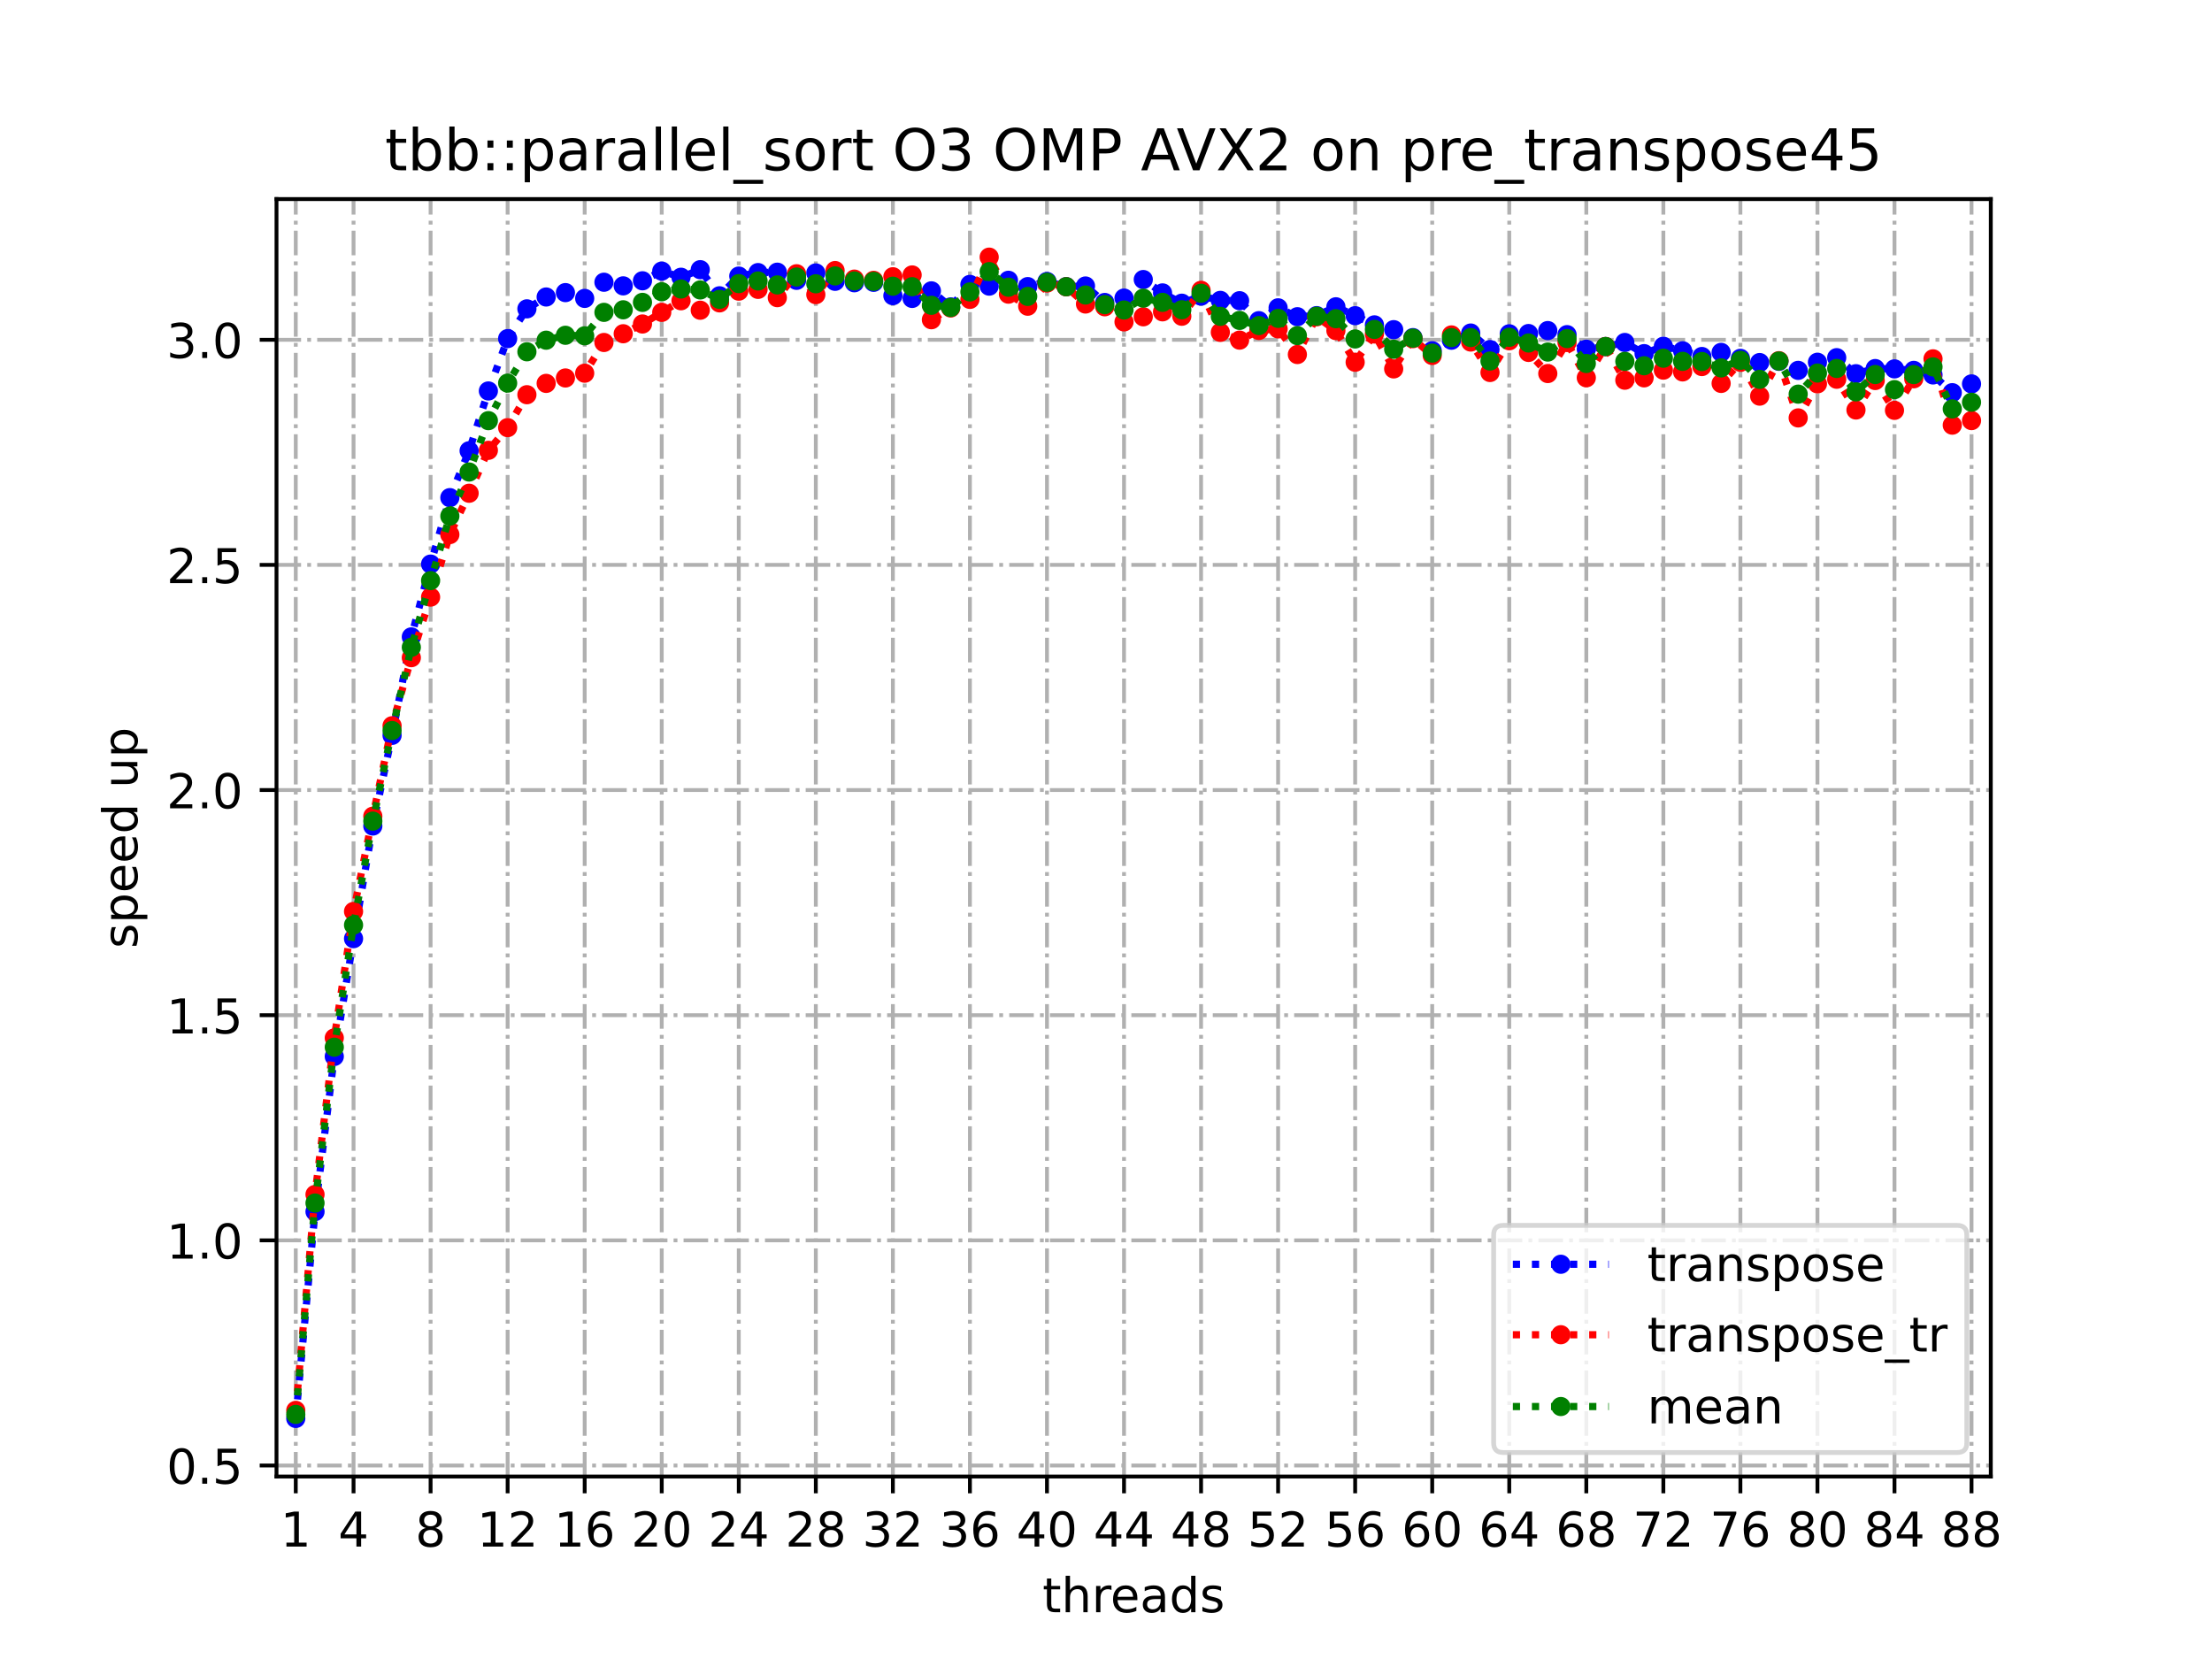 <?xml version="1.0" encoding="utf-8" standalone="no"?>
<!DOCTYPE svg PUBLIC "-//W3C//DTD SVG 1.1//EN"
  "http://www.w3.org/Graphics/SVG/1.1/DTD/svg11.dtd">
<!-- Created with matplotlib (https://matplotlib.org/) -->
<svg height="345.6pt" version="1.1" viewBox="0 0 460.8 345.6" width="460.8pt" xmlns="http://www.w3.org/2000/svg" xmlns:xlink="http://www.w3.org/1999/xlink">
 <defs>
  <style type="text/css">
*{stroke-linecap:butt;stroke-linejoin:round;}
  </style>
 </defs>
 <g id="figure_1">
  <g id="patch_1">
   <path d="M 0 345.6 
L 460.8 345.6 
L 460.8 0 
L 0 0 
z
" style="fill:#ffffff;"/>
  </g>
  <g id="axes_1">
   <g id="patch_2">
    <path d="M 57.6 307.584 
L 414.72 307.584 
L 414.72 41.472 
L 57.6 41.472 
z
" style="fill:#ffffff;"/>
   </g>
   <g id="matplotlib.axis_1">
    <g id="xtick_1">
     <g id="line2d_1">
      <path clip-path="url(#pdd39a745a2)" d="M 61.613 307.584 
L 61.613 41.472 
" style="fill:none;stroke:#b0b0b0;stroke-dasharray:5.12,1.28,0.8,1.28;stroke-dashoffset:0;stroke-width:0.8;"/>
     </g>
     <g id="line2d_2">
      <defs>
       <path d="M 0 0 
L 0 3.5 
" id="m36b62cf2cb" style="stroke:#000000;stroke-width:0.8;"/>
      </defs>
      <g>
       <use style="stroke:#000000;stroke-width:0.8;" x="61.613" xlink:href="#m36b62cf2cb" y="307.584"/>
      </g>
     </g>
     <g id="text_1">
      <!-- 1 -->
      <defs>
       <path d="M 12.406 8.297 
L 28.516 8.297 
L 28.516 63.922 
L 10.984 60.406 
L 10.984 69.391 
L 28.422 72.906 
L 38.281 72.906 
L 38.281 8.297 
L 54.391 8.297 
L 54.391 0 
L 12.406 0 
z
" id="DejaVuSans-49"/>
      </defs>
      <g transform="translate(58.431 322.182)scale(0.1 -0.1)">
       <use xlink:href="#DejaVuSans-49"/>
      </g>
     </g>
    </g>
    <g id="xtick_2">
     <g id="line2d_3">
      <path clip-path="url(#pdd39a745a2)" d="M 73.65 307.584 
L 73.65 41.472 
" style="fill:none;stroke:#b0b0b0;stroke-dasharray:5.12,1.28,0.8,1.28;stroke-dashoffset:0;stroke-width:0.8;"/>
     </g>
     <g id="line2d_4">
      <g>
       <use style="stroke:#000000;stroke-width:0.8;" x="73.65" xlink:href="#m36b62cf2cb" y="307.584"/>
      </g>
     </g>
     <g id="text_2">
      <!-- 4 -->
      <defs>
       <path d="M 37.797 64.312 
L 12.891 25.391 
L 37.797 25.391 
z
M 35.203 72.906 
L 47.609 72.906 
L 47.609 25.391 
L 58.016 25.391 
L 58.016 17.188 
L 47.609 17.188 
L 47.609 0 
L 37.797 0 
L 37.797 17.188 
L 4.891 17.188 
L 4.891 26.703 
z
" id="DejaVuSans-52"/>
      </defs>
      <g transform="translate(70.469 322.182)scale(0.1 -0.1)">
       <use xlink:href="#DejaVuSans-52"/>
      </g>
     </g>
    </g>
    <g id="xtick_3">
     <g id="line2d_5">
      <path clip-path="url(#pdd39a745a2)" d="M 89.701 307.584 
L 89.701 41.472 
" style="fill:none;stroke:#b0b0b0;stroke-dasharray:5.12,1.28,0.8,1.28;stroke-dashoffset:0;stroke-width:0.8;"/>
     </g>
     <g id="line2d_6">
      <g>
       <use style="stroke:#000000;stroke-width:0.8;" x="89.701" xlink:href="#m36b62cf2cb" y="307.584"/>
      </g>
     </g>
     <g id="text_3">
      <!-- 8 -->
      <defs>
       <path d="M 31.781 34.625 
Q 24.75 34.625 20.719 30.859 
Q 16.703 27.094 16.703 20.516 
Q 16.703 13.922 20.719 10.156 
Q 24.75 6.391 31.781 6.391 
Q 38.812 6.391 42.859 10.172 
Q 46.922 13.969 46.922 20.516 
Q 46.922 27.094 42.891 30.859 
Q 38.875 34.625 31.781 34.625 
z
M 21.922 38.812 
Q 15.578 40.375 12.031 44.719 
Q 8.5 49.078 8.5 55.328 
Q 8.5 64.062 14.719 69.141 
Q 20.953 74.219 31.781 74.219 
Q 42.672 74.219 48.875 69.141 
Q 55.078 64.062 55.078 55.328 
Q 55.078 49.078 51.531 44.719 
Q 48 40.375 41.703 38.812 
Q 48.828 37.156 52.797 32.312 
Q 56.781 27.484 56.781 20.516 
Q 56.781 9.906 50.312 4.234 
Q 43.844 -1.422 31.781 -1.422 
Q 19.734 -1.422 13.25 4.234 
Q 6.781 9.906 6.781 20.516 
Q 6.781 27.484 10.781 32.312 
Q 14.797 37.156 21.922 38.812 
z
M 18.312 54.391 
Q 18.312 48.734 21.844 45.562 
Q 25.391 42.391 31.781 42.391 
Q 38.141 42.391 41.719 45.562 
Q 45.312 48.734 45.312 54.391 
Q 45.312 60.062 41.719 63.234 
Q 38.141 66.406 31.781 66.406 
Q 25.391 66.406 21.844 63.234 
Q 18.312 60.062 18.312 54.391 
z
" id="DejaVuSans-56"/>
      </defs>
      <g transform="translate(86.519 322.182)scale(0.1 -0.1)">
       <use xlink:href="#DejaVuSans-56"/>
      </g>
     </g>
    </g>
    <g id="xtick_4">
     <g id="line2d_7">
      <path clip-path="url(#pdd39a745a2)" d="M 105.751 307.584 
L 105.751 41.472 
" style="fill:none;stroke:#b0b0b0;stroke-dasharray:5.12,1.28,0.8,1.28;stroke-dashoffset:0;stroke-width:0.8;"/>
     </g>
     <g id="line2d_8">
      <g>
       <use style="stroke:#000000;stroke-width:0.8;" x="105.751" xlink:href="#m36b62cf2cb" y="307.584"/>
      </g>
     </g>
     <g id="text_4">
      <!-- 12 -->
      <defs>
       <path d="M 19.188 8.297 
L 53.609 8.297 
L 53.609 0 
L 7.328 0 
L 7.328 8.297 
Q 12.938 14.109 22.625 23.891 
Q 32.328 33.688 34.812 36.531 
Q 39.547 41.844 41.422 45.531 
Q 43.312 49.219 43.312 52.781 
Q 43.312 58.594 39.234 62.25 
Q 35.156 65.922 28.609 65.922 
Q 23.969 65.922 18.812 64.312 
Q 13.672 62.703 7.812 59.422 
L 7.812 69.391 
Q 13.766 71.781 18.938 73 
Q 24.125 74.219 28.422 74.219 
Q 39.75 74.219 46.484 68.547 
Q 53.219 62.891 53.219 53.422 
Q 53.219 48.922 51.531 44.891 
Q 49.859 40.875 45.406 35.406 
Q 44.188 33.984 37.641 27.219 
Q 31.109 20.453 19.188 8.297 
z
" id="DejaVuSans-50"/>
      </defs>
      <g transform="translate(99.389 322.182)scale(0.1 -0.1)">
       <use xlink:href="#DejaVuSans-49"/>
       <use x="63.623" xlink:href="#DejaVuSans-50"/>
      </g>
     </g>
    </g>
    <g id="xtick_5">
     <g id="line2d_9">
      <path clip-path="url(#pdd39a745a2)" d="M 121.801 307.584 
L 121.801 41.472 
" style="fill:none;stroke:#b0b0b0;stroke-dasharray:5.12,1.28,0.8,1.28;stroke-dashoffset:0;stroke-width:0.8;"/>
     </g>
     <g id="line2d_10">
      <g>
       <use style="stroke:#000000;stroke-width:0.8;" x="121.801" xlink:href="#m36b62cf2cb" y="307.584"/>
      </g>
     </g>
     <g id="text_5">
      <!-- 16 -->
      <defs>
       <path d="M 33.016 40.375 
Q 26.375 40.375 22.484 35.828 
Q 18.609 31.297 18.609 23.391 
Q 18.609 15.531 22.484 10.953 
Q 26.375 6.391 33.016 6.391 
Q 39.656 6.391 43.531 10.953 
Q 47.406 15.531 47.406 23.391 
Q 47.406 31.297 43.531 35.828 
Q 39.656 40.375 33.016 40.375 
z
M 52.594 71.297 
L 52.594 62.312 
Q 48.875 64.062 45.094 64.984 
Q 41.312 65.922 37.594 65.922 
Q 27.828 65.922 22.672 59.328 
Q 17.531 52.734 16.797 39.406 
Q 19.672 43.656 24.016 45.922 
Q 28.375 48.188 33.594 48.188 
Q 44.578 48.188 50.953 41.516 
Q 57.328 34.859 57.328 23.391 
Q 57.328 12.156 50.688 5.359 
Q 44.047 -1.422 33.016 -1.422 
Q 20.359 -1.422 13.672 8.266 
Q 6.984 17.969 6.984 36.375 
Q 6.984 53.656 15.188 63.938 
Q 23.391 74.219 37.203 74.219 
Q 40.922 74.219 44.703 73.484 
Q 48.484 72.75 52.594 71.297 
z
" id="DejaVuSans-54"/>
      </defs>
      <g transform="translate(115.439 322.182)scale(0.1 -0.1)">
       <use xlink:href="#DejaVuSans-49"/>
       <use x="63.623" xlink:href="#DejaVuSans-54"/>
      </g>
     </g>
    </g>
    <g id="xtick_6">
     <g id="line2d_11">
      <path clip-path="url(#pdd39a745a2)" d="M 137.852 307.584 
L 137.852 41.472 
" style="fill:none;stroke:#b0b0b0;stroke-dasharray:5.12,1.28,0.8,1.28;stroke-dashoffset:0;stroke-width:0.8;"/>
     </g>
     <g id="line2d_12">
      <g>
       <use style="stroke:#000000;stroke-width:0.8;" x="137.852" xlink:href="#m36b62cf2cb" y="307.584"/>
      </g>
     </g>
     <g id="text_6">
      <!-- 20 -->
      <defs>
       <path d="M 31.781 66.406 
Q 24.172 66.406 20.328 58.906 
Q 16.5 51.422 16.5 36.375 
Q 16.5 21.391 20.328 13.891 
Q 24.172 6.391 31.781 6.391 
Q 39.453 6.391 43.281 13.891 
Q 47.125 21.391 47.125 36.375 
Q 47.125 51.422 43.281 58.906 
Q 39.453 66.406 31.781 66.406 
z
M 31.781 74.219 
Q 44.047 74.219 50.516 64.516 
Q 56.984 54.828 56.984 36.375 
Q 56.984 17.969 50.516 8.266 
Q 44.047 -1.422 31.781 -1.422 
Q 19.531 -1.422 13.062 8.266 
Q 6.594 17.969 6.594 36.375 
Q 6.594 54.828 13.062 64.516 
Q 19.531 74.219 31.781 74.219 
z
" id="DejaVuSans-48"/>
      </defs>
      <g transform="translate(131.489 322.182)scale(0.1 -0.1)">
       <use xlink:href="#DejaVuSans-50"/>
       <use x="63.623" xlink:href="#DejaVuSans-48"/>
      </g>
     </g>
    </g>
    <g id="xtick_7">
     <g id="line2d_13">
      <path clip-path="url(#pdd39a745a2)" d="M 153.902 307.584 
L 153.902 41.472 
" style="fill:none;stroke:#b0b0b0;stroke-dasharray:5.12,1.28,0.8,1.28;stroke-dashoffset:0;stroke-width:0.8;"/>
     </g>
     <g id="line2d_14">
      <g>
       <use style="stroke:#000000;stroke-width:0.8;" x="153.902" xlink:href="#m36b62cf2cb" y="307.584"/>
      </g>
     </g>
     <g id="text_7">
      <!-- 24 -->
      <g transform="translate(147.54 322.182)scale(0.1 -0.1)">
       <use xlink:href="#DejaVuSans-50"/>
       <use x="63.623" xlink:href="#DejaVuSans-52"/>
      </g>
     </g>
    </g>
    <g id="xtick_8">
     <g id="line2d_15">
      <path clip-path="url(#pdd39a745a2)" d="M 169.952 307.584 
L 169.952 41.472 
" style="fill:none;stroke:#b0b0b0;stroke-dasharray:5.12,1.28,0.8,1.28;stroke-dashoffset:0;stroke-width:0.8;"/>
     </g>
     <g id="line2d_16">
      <g>
       <use style="stroke:#000000;stroke-width:0.8;" x="169.952" xlink:href="#m36b62cf2cb" y="307.584"/>
      </g>
     </g>
     <g id="text_8">
      <!-- 28 -->
      <g transform="translate(163.59 322.182)scale(0.1 -0.1)">
       <use xlink:href="#DejaVuSans-50"/>
       <use x="63.623" xlink:href="#DejaVuSans-56"/>
      </g>
     </g>
    </g>
    <g id="xtick_9">
     <g id="line2d_17">
      <path clip-path="url(#pdd39a745a2)" d="M 186.003 307.584 
L 186.003 41.472 
" style="fill:none;stroke:#b0b0b0;stroke-dasharray:5.12,1.28,0.8,1.28;stroke-dashoffset:0;stroke-width:0.8;"/>
     </g>
     <g id="line2d_18">
      <g>
       <use style="stroke:#000000;stroke-width:0.8;" x="186.003" xlink:href="#m36b62cf2cb" y="307.584"/>
      </g>
     </g>
     <g id="text_9">
      <!-- 32 -->
      <defs>
       <path d="M 40.578 39.312 
Q 47.656 37.797 51.625 33 
Q 55.609 28.219 55.609 21.188 
Q 55.609 10.406 48.188 4.484 
Q 40.766 -1.422 27.094 -1.422 
Q 22.516 -1.422 17.656 -0.516 
Q 12.797 0.391 7.625 2.203 
L 7.625 11.719 
Q 11.719 9.328 16.594 8.109 
Q 21.484 6.891 26.812 6.891 
Q 36.078 6.891 40.938 10.547 
Q 45.797 14.203 45.797 21.188 
Q 45.797 27.641 41.281 31.266 
Q 36.766 34.906 28.719 34.906 
L 20.219 34.906 
L 20.219 43.016 
L 29.109 43.016 
Q 36.375 43.016 40.234 45.922 
Q 44.094 48.828 44.094 54.297 
Q 44.094 59.906 40.109 62.906 
Q 36.141 65.922 28.719 65.922 
Q 24.656 65.922 20.016 65.031 
Q 15.375 64.156 9.812 62.312 
L 9.812 71.094 
Q 15.438 72.656 20.344 73.438 
Q 25.25 74.219 29.594 74.219 
Q 40.828 74.219 47.359 69.109 
Q 53.906 64.016 53.906 55.328 
Q 53.906 49.266 50.438 45.094 
Q 46.969 40.922 40.578 39.312 
z
" id="DejaVuSans-51"/>
      </defs>
      <g transform="translate(179.64 322.182)scale(0.1 -0.1)">
       <use xlink:href="#DejaVuSans-51"/>
       <use x="63.623" xlink:href="#DejaVuSans-50"/>
      </g>
     </g>
    </g>
    <g id="xtick_10">
     <g id="line2d_19">
      <path clip-path="url(#pdd39a745a2)" d="M 202.053 307.584 
L 202.053 41.472 
" style="fill:none;stroke:#b0b0b0;stroke-dasharray:5.12,1.28,0.8,1.28;stroke-dashoffset:0;stroke-width:0.8;"/>
     </g>
     <g id="line2d_20">
      <g>
       <use style="stroke:#000000;stroke-width:0.8;" x="202.053" xlink:href="#m36b62cf2cb" y="307.584"/>
      </g>
     </g>
     <g id="text_10">
      <!-- 36 -->
      <g transform="translate(195.691 322.182)scale(0.1 -0.1)">
       <use xlink:href="#DejaVuSans-51"/>
       <use x="63.623" xlink:href="#DejaVuSans-54"/>
      </g>
     </g>
    </g>
    <g id="xtick_11">
     <g id="line2d_21">
      <path clip-path="url(#pdd39a745a2)" d="M 218.103 307.584 
L 218.103 41.472 
" style="fill:none;stroke:#b0b0b0;stroke-dasharray:5.12,1.28,0.8,1.28;stroke-dashoffset:0;stroke-width:0.8;"/>
     </g>
     <g id="line2d_22">
      <g>
       <use style="stroke:#000000;stroke-width:0.8;" x="218.103" xlink:href="#m36b62cf2cb" y="307.584"/>
      </g>
     </g>
     <g id="text_11">
      <!-- 40 -->
      <g transform="translate(211.741 322.182)scale(0.1 -0.1)">
       <use xlink:href="#DejaVuSans-52"/>
       <use x="63.623" xlink:href="#DejaVuSans-48"/>
      </g>
     </g>
    </g>
    <g id="xtick_12">
     <g id="line2d_23">
      <path clip-path="url(#pdd39a745a2)" d="M 234.154 307.584 
L 234.154 41.472 
" style="fill:none;stroke:#b0b0b0;stroke-dasharray:5.12,1.28,0.8,1.28;stroke-dashoffset:0;stroke-width:0.8;"/>
     </g>
     <g id="line2d_24">
      <g>
       <use style="stroke:#000000;stroke-width:0.8;" x="234.154" xlink:href="#m36b62cf2cb" y="307.584"/>
      </g>
     </g>
     <g id="text_12">
      <!-- 44 -->
      <g transform="translate(227.791 322.182)scale(0.1 -0.1)">
       <use xlink:href="#DejaVuSans-52"/>
       <use x="63.623" xlink:href="#DejaVuSans-52"/>
      </g>
     </g>
    </g>
    <g id="xtick_13">
     <g id="line2d_25">
      <path clip-path="url(#pdd39a745a2)" d="M 250.204 307.584 
L 250.204 41.472 
" style="fill:none;stroke:#b0b0b0;stroke-dasharray:5.12,1.28,0.8,1.28;stroke-dashoffset:0;stroke-width:0.8;"/>
     </g>
     <g id="line2d_26">
      <g>
       <use style="stroke:#000000;stroke-width:0.8;" x="250.204" xlink:href="#m36b62cf2cb" y="307.584"/>
      </g>
     </g>
     <g id="text_13">
      <!-- 48 -->
      <g transform="translate(243.842 322.182)scale(0.1 -0.1)">
       <use xlink:href="#DejaVuSans-52"/>
       <use x="63.623" xlink:href="#DejaVuSans-56"/>
      </g>
     </g>
    </g>
    <g id="xtick_14">
     <g id="line2d_27">
      <path clip-path="url(#pdd39a745a2)" d="M 266.254 307.584 
L 266.254 41.472 
" style="fill:none;stroke:#b0b0b0;stroke-dasharray:5.12,1.28,0.8,1.28;stroke-dashoffset:0;stroke-width:0.8;"/>
     </g>
     <g id="line2d_28">
      <g>
       <use style="stroke:#000000;stroke-width:0.8;" x="266.254" xlink:href="#m36b62cf2cb" y="307.584"/>
      </g>
     </g>
     <g id="text_14">
      <!-- 52 -->
      <defs>
       <path d="M 10.797 72.906 
L 49.516 72.906 
L 49.516 64.594 
L 19.828 64.594 
L 19.828 46.734 
Q 21.969 47.469 24.109 47.828 
Q 26.266 48.188 28.422 48.188 
Q 40.625 48.188 47.75 41.5 
Q 54.891 34.812 54.891 23.391 
Q 54.891 11.625 47.562 5.094 
Q 40.234 -1.422 26.906 -1.422 
Q 22.312 -1.422 17.547 -0.641 
Q 12.797 0.141 7.719 1.703 
L 7.719 11.625 
Q 12.109 9.234 16.797 8.062 
Q 21.484 6.891 26.703 6.891 
Q 35.156 6.891 40.078 11.328 
Q 45.016 15.766 45.016 23.391 
Q 45.016 31 40.078 35.438 
Q 35.156 39.891 26.703 39.891 
Q 22.75 39.891 18.812 39.016 
Q 14.891 38.141 10.797 36.281 
z
" id="DejaVuSans-53"/>
      </defs>
      <g transform="translate(259.892 322.182)scale(0.1 -0.1)">
       <use xlink:href="#DejaVuSans-53"/>
       <use x="63.623" xlink:href="#DejaVuSans-50"/>
      </g>
     </g>
    </g>
    <g id="xtick_15">
     <g id="line2d_29">
      <path clip-path="url(#pdd39a745a2)" d="M 282.305 307.584 
L 282.305 41.472 
" style="fill:none;stroke:#b0b0b0;stroke-dasharray:5.12,1.28,0.8,1.28;stroke-dashoffset:0;stroke-width:0.8;"/>
     </g>
     <g id="line2d_30">
      <g>
       <use style="stroke:#000000;stroke-width:0.8;" x="282.305" xlink:href="#m36b62cf2cb" y="307.584"/>
      </g>
     </g>
     <g id="text_15">
      <!-- 56 -->
      <g transform="translate(275.942 322.182)scale(0.1 -0.1)">
       <use xlink:href="#DejaVuSans-53"/>
       <use x="63.623" xlink:href="#DejaVuSans-54"/>
      </g>
     </g>
    </g>
    <g id="xtick_16">
     <g id="line2d_31">
      <path clip-path="url(#pdd39a745a2)" d="M 298.355 307.584 
L 298.355 41.472 
" style="fill:none;stroke:#b0b0b0;stroke-dasharray:5.12,1.28,0.8,1.28;stroke-dashoffset:0;stroke-width:0.8;"/>
     </g>
     <g id="line2d_32">
      <g>
       <use style="stroke:#000000;stroke-width:0.8;" x="298.355" xlink:href="#m36b62cf2cb" y="307.584"/>
      </g>
     </g>
     <g id="text_16">
      <!-- 60 -->
      <g transform="translate(291.993 322.182)scale(0.1 -0.1)">
       <use xlink:href="#DejaVuSans-54"/>
       <use x="63.623" xlink:href="#DejaVuSans-48"/>
      </g>
     </g>
    </g>
    <g id="xtick_17">
     <g id="line2d_33">
      <path clip-path="url(#pdd39a745a2)" d="M 314.405 307.584 
L 314.405 41.472 
" style="fill:none;stroke:#b0b0b0;stroke-dasharray:5.12,1.28,0.8,1.28;stroke-dashoffset:0;stroke-width:0.8;"/>
     </g>
     <g id="line2d_34">
      <g>
       <use style="stroke:#000000;stroke-width:0.8;" x="314.405" xlink:href="#m36b62cf2cb" y="307.584"/>
      </g>
     </g>
     <g id="text_17">
      <!-- 64 -->
      <g transform="translate(308.043 322.182)scale(0.1 -0.1)">
       <use xlink:href="#DejaVuSans-54"/>
       <use x="63.623" xlink:href="#DejaVuSans-52"/>
      </g>
     </g>
    </g>
    <g id="xtick_18">
     <g id="line2d_35">
      <path clip-path="url(#pdd39a745a2)" d="M 330.456 307.584 
L 330.456 41.472 
" style="fill:none;stroke:#b0b0b0;stroke-dasharray:5.12,1.28,0.8,1.28;stroke-dashoffset:0;stroke-width:0.8;"/>
     </g>
     <g id="line2d_36">
      <g>
       <use style="stroke:#000000;stroke-width:0.8;" x="330.456" xlink:href="#m36b62cf2cb" y="307.584"/>
      </g>
     </g>
     <g id="text_18">
      <!-- 68 -->
      <g transform="translate(324.093 322.182)scale(0.1 -0.1)">
       <use xlink:href="#DejaVuSans-54"/>
       <use x="63.623" xlink:href="#DejaVuSans-56"/>
      </g>
     </g>
    </g>
    <g id="xtick_19">
     <g id="line2d_37">
      <path clip-path="url(#pdd39a745a2)" d="M 346.506 307.584 
L 346.506 41.472 
" style="fill:none;stroke:#b0b0b0;stroke-dasharray:5.12,1.28,0.8,1.28;stroke-dashoffset:0;stroke-width:0.8;"/>
     </g>
     <g id="line2d_38">
      <g>
       <use style="stroke:#000000;stroke-width:0.8;" x="346.506" xlink:href="#m36b62cf2cb" y="307.584"/>
      </g>
     </g>
     <g id="text_19">
      <!-- 72 -->
      <defs>
       <path d="M 8.203 72.906 
L 55.078 72.906 
L 55.078 68.703 
L 28.609 0 
L 18.312 0 
L 43.219 64.594 
L 8.203 64.594 
z
" id="DejaVuSans-55"/>
      </defs>
      <g transform="translate(340.144 322.182)scale(0.1 -0.1)">
       <use xlink:href="#DejaVuSans-55"/>
       <use x="63.623" xlink:href="#DejaVuSans-50"/>
      </g>
     </g>
    </g>
    <g id="xtick_20">
     <g id="line2d_39">
      <path clip-path="url(#pdd39a745a2)" d="M 362.556 307.584 
L 362.556 41.472 
" style="fill:none;stroke:#b0b0b0;stroke-dasharray:5.12,1.28,0.8,1.28;stroke-dashoffset:0;stroke-width:0.8;"/>
     </g>
     <g id="line2d_40">
      <g>
       <use style="stroke:#000000;stroke-width:0.8;" x="362.556" xlink:href="#m36b62cf2cb" y="307.584"/>
      </g>
     </g>
     <g id="text_20">
      <!-- 76 -->
      <g transform="translate(356.194 322.182)scale(0.1 -0.1)">
       <use xlink:href="#DejaVuSans-55"/>
       <use x="63.623" xlink:href="#DejaVuSans-54"/>
      </g>
     </g>
    </g>
    <g id="xtick_21">
     <g id="line2d_41">
      <path clip-path="url(#pdd39a745a2)" d="M 378.607 307.584 
L 378.607 41.472 
" style="fill:none;stroke:#b0b0b0;stroke-dasharray:5.12,1.28,0.8,1.28;stroke-dashoffset:0;stroke-width:0.8;"/>
     </g>
     <g id="line2d_42">
      <g>
       <use style="stroke:#000000;stroke-width:0.8;" x="378.607" xlink:href="#m36b62cf2cb" y="307.584"/>
      </g>
     </g>
     <g id="text_21">
      <!-- 80 -->
      <g transform="translate(372.244 322.182)scale(0.1 -0.1)">
       <use xlink:href="#DejaVuSans-56"/>
       <use x="63.623" xlink:href="#DejaVuSans-48"/>
      </g>
     </g>
    </g>
    <g id="xtick_22">
     <g id="line2d_43">
      <path clip-path="url(#pdd39a745a2)" d="M 394.657 307.584 
L 394.657 41.472 
" style="fill:none;stroke:#b0b0b0;stroke-dasharray:5.12,1.28,0.8,1.28;stroke-dashoffset:0;stroke-width:0.8;"/>
     </g>
     <g id="line2d_44">
      <g>
       <use style="stroke:#000000;stroke-width:0.8;" x="394.657" xlink:href="#m36b62cf2cb" y="307.584"/>
      </g>
     </g>
     <g id="text_22">
      <!-- 84 -->
      <g transform="translate(388.295 322.182)scale(0.1 -0.1)">
       <use xlink:href="#DejaVuSans-56"/>
       <use x="63.623" xlink:href="#DejaVuSans-52"/>
      </g>
     </g>
    </g>
    <g id="xtick_23">
     <g id="line2d_45">
      <path clip-path="url(#pdd39a745a2)" d="M 410.707 307.584 
L 410.707 41.472 
" style="fill:none;stroke:#b0b0b0;stroke-dasharray:5.12,1.28,0.8,1.28;stroke-dashoffset:0;stroke-width:0.8;"/>
     </g>
     <g id="line2d_46">
      <g>
       <use style="stroke:#000000;stroke-width:0.8;" x="410.707" xlink:href="#m36b62cf2cb" y="307.584"/>
      </g>
     </g>
     <g id="text_23">
      <!-- 88 -->
      <g transform="translate(404.345 322.182)scale(0.1 -0.1)">
       <use xlink:href="#DejaVuSans-56"/>
       <use x="63.623" xlink:href="#DejaVuSans-56"/>
      </g>
     </g>
    </g>
    <g id="text_24">
     <!-- threads -->
     <defs>
      <path d="M 18.312 70.219 
L 18.312 54.688 
L 36.812 54.688 
L 36.812 47.703 
L 18.312 47.703 
L 18.312 18.016 
Q 18.312 11.328 20.141 9.422 
Q 21.969 7.516 27.594 7.516 
L 36.812 7.516 
L 36.812 0 
L 27.594 0 
Q 17.188 0 13.234 3.875 
Q 9.281 7.766 9.281 18.016 
L 9.281 47.703 
L 2.688 47.703 
L 2.688 54.688 
L 9.281 54.688 
L 9.281 70.219 
z
" id="DejaVuSans-116"/>
      <path d="M 54.891 33.016 
L 54.891 0 
L 45.906 0 
L 45.906 32.719 
Q 45.906 40.484 42.875 44.328 
Q 39.844 48.188 33.797 48.188 
Q 26.516 48.188 22.312 43.547 
Q 18.109 38.922 18.109 30.906 
L 18.109 0 
L 9.078 0 
L 9.078 75.984 
L 18.109 75.984 
L 18.109 46.188 
Q 21.344 51.125 25.703 53.562 
Q 30.078 56 35.797 56 
Q 45.219 56 50.047 50.172 
Q 54.891 44.344 54.891 33.016 
z
" id="DejaVuSans-104"/>
      <path d="M 41.109 46.297 
Q 39.594 47.172 37.812 47.578 
Q 36.031 48 33.891 48 
Q 26.266 48 22.188 43.047 
Q 18.109 38.094 18.109 28.812 
L 18.109 0 
L 9.078 0 
L 9.078 54.688 
L 18.109 54.688 
L 18.109 46.188 
Q 20.953 51.172 25.484 53.578 
Q 30.031 56 36.531 56 
Q 37.453 56 38.578 55.875 
Q 39.703 55.766 41.062 55.516 
z
" id="DejaVuSans-114"/>
      <path d="M 56.203 29.594 
L 56.203 25.203 
L 14.891 25.203 
Q 15.484 15.922 20.484 11.062 
Q 25.484 6.203 34.422 6.203 
Q 39.594 6.203 44.453 7.469 
Q 49.312 8.734 54.109 11.281 
L 54.109 2.781 
Q 49.266 0.734 44.188 -0.344 
Q 39.109 -1.422 33.891 -1.422 
Q 20.797 -1.422 13.156 6.188 
Q 5.516 13.812 5.516 26.812 
Q 5.516 40.234 12.766 48.109 
Q 20.016 56 32.328 56 
Q 43.359 56 49.781 48.891 
Q 56.203 41.797 56.203 29.594 
z
M 47.219 32.234 
Q 47.125 39.594 43.094 43.984 
Q 39.062 48.391 32.422 48.391 
Q 24.906 48.391 20.391 44.141 
Q 15.875 39.891 15.188 32.172 
z
" id="DejaVuSans-101"/>
      <path d="M 34.281 27.484 
Q 23.391 27.484 19.188 25 
Q 14.984 22.516 14.984 16.5 
Q 14.984 11.719 18.141 8.906 
Q 21.297 6.109 26.703 6.109 
Q 34.188 6.109 38.703 11.406 
Q 43.219 16.703 43.219 25.484 
L 43.219 27.484 
z
M 52.203 31.203 
L 52.203 0 
L 43.219 0 
L 43.219 8.297 
Q 40.141 3.328 35.547 0.953 
Q 30.953 -1.422 24.312 -1.422 
Q 15.922 -1.422 10.953 3.297 
Q 6 8.016 6 15.922 
Q 6 25.141 12.172 29.828 
Q 18.359 34.516 30.609 34.516 
L 43.219 34.516 
L 43.219 35.406 
Q 43.219 41.609 39.141 45 
Q 35.062 48.391 27.688 48.391 
Q 23 48.391 18.547 47.266 
Q 14.109 46.141 10.016 43.891 
L 10.016 52.203 
Q 14.938 54.109 19.578 55.047 
Q 24.219 56 28.609 56 
Q 40.484 56 46.344 49.844 
Q 52.203 43.703 52.203 31.203 
z
" id="DejaVuSans-97"/>
      <path d="M 45.406 46.391 
L 45.406 75.984 
L 54.391 75.984 
L 54.391 0 
L 45.406 0 
L 45.406 8.203 
Q 42.578 3.328 38.25 0.953 
Q 33.938 -1.422 27.875 -1.422 
Q 17.969 -1.422 11.734 6.484 
Q 5.516 14.406 5.516 27.297 
Q 5.516 40.188 11.734 48.094 
Q 17.969 56 27.875 56 
Q 33.938 56 38.25 53.625 
Q 42.578 51.266 45.406 46.391 
z
M 14.797 27.297 
Q 14.797 17.391 18.875 11.75 
Q 22.953 6.109 30.078 6.109 
Q 37.203 6.109 41.297 11.75 
Q 45.406 17.391 45.406 27.297 
Q 45.406 37.203 41.297 42.844 
Q 37.203 48.484 30.078 48.484 
Q 22.953 48.484 18.875 42.844 
Q 14.797 37.203 14.797 27.297 
z
" id="DejaVuSans-100"/>
      <path d="M 44.281 53.078 
L 44.281 44.578 
Q 40.484 46.531 36.375 47.5 
Q 32.281 48.484 27.875 48.484 
Q 21.188 48.484 17.844 46.438 
Q 14.5 44.391 14.5 40.281 
Q 14.5 37.156 16.891 35.375 
Q 19.281 33.594 26.516 31.984 
L 29.594 31.297 
Q 39.156 29.25 43.188 25.516 
Q 47.219 21.781 47.219 15.094 
Q 47.219 7.469 41.188 3.016 
Q 35.156 -1.422 24.609 -1.422 
Q 20.219 -1.422 15.453 -0.562 
Q 10.688 0.297 5.422 2 
L 5.422 11.281 
Q 10.406 8.688 15.234 7.391 
Q 20.062 6.109 24.812 6.109 
Q 31.156 6.109 34.562 8.281 
Q 37.984 10.453 37.984 14.406 
Q 37.984 18.062 35.516 20.016 
Q 33.062 21.969 24.703 23.781 
L 21.578 24.516 
Q 13.234 26.266 9.516 29.906 
Q 5.812 33.547 5.812 39.891 
Q 5.812 47.609 11.281 51.797 
Q 16.75 56 26.812 56 
Q 31.781 56 36.172 55.266 
Q 40.578 54.547 44.281 53.078 
z
" id="DejaVuSans-115"/>
     </defs>
     <g transform="translate(217.169 335.861)scale(0.1 -0.1)">
      <use xlink:href="#DejaVuSans-116"/>
      <use x="39.209" xlink:href="#DejaVuSans-104"/>
      <use x="102.588" xlink:href="#DejaVuSans-114"/>
      <use x="141.451" xlink:href="#DejaVuSans-101"/>
      <use x="202.975" xlink:href="#DejaVuSans-97"/>
      <use x="264.254" xlink:href="#DejaVuSans-100"/>
      <use x="327.73" xlink:href="#DejaVuSans-115"/>
     </g>
    </g>
   </g>
   <g id="matplotlib.axis_2">
    <g id="ytick_1">
     <g id="line2d_47">
      <path clip-path="url(#pdd39a745a2)" d="M 57.6 305.284 
L 414.72 305.284 
" style="fill:none;stroke:#b0b0b0;stroke-dasharray:5.12,1.28,0.8,1.28;stroke-dashoffset:0;stroke-width:0.8;"/>
     </g>
     <g id="line2d_48">
      <defs>
       <path d="M 0 0 
L -3.5 0 
" id="m8d6899d6f1" style="stroke:#000000;stroke-width:0.8;"/>
      </defs>
      <g>
       <use style="stroke:#000000;stroke-width:0.8;" x="57.6" xlink:href="#m8d6899d6f1" y="305.284"/>
      </g>
     </g>
     <g id="text_25">
      <!-- 0.5 -->
      <defs>
       <path d="M 10.688 12.406 
L 21 12.406 
L 21 0 
L 10.688 0 
z
" id="DejaVuSans-46"/>
      </defs>
      <g transform="translate(34.697 309.083)scale(0.1 -0.1)">
       <use xlink:href="#DejaVuSans-48"/>
       <use x="63.623" xlink:href="#DejaVuSans-46"/>
       <use x="95.41" xlink:href="#DejaVuSans-53"/>
      </g>
     </g>
    </g>
    <g id="ytick_2">
     <g id="line2d_49">
      <path clip-path="url(#pdd39a745a2)" d="M 57.6 258.383 
L 414.72 258.383 
" style="fill:none;stroke:#b0b0b0;stroke-dasharray:5.12,1.28,0.8,1.28;stroke-dashoffset:0;stroke-width:0.8;"/>
     </g>
     <g id="line2d_50">
      <g>
       <use style="stroke:#000000;stroke-width:0.8;" x="57.6" xlink:href="#m8d6899d6f1" y="258.383"/>
      </g>
     </g>
     <g id="text_26">
      <!-- 1.0 -->
      <g transform="translate(34.697 262.183)scale(0.1 -0.1)">
       <use xlink:href="#DejaVuSans-49"/>
       <use x="63.623" xlink:href="#DejaVuSans-46"/>
       <use x="95.41" xlink:href="#DejaVuSans-48"/>
      </g>
     </g>
    </g>
    <g id="ytick_3">
     <g id="line2d_51">
      <path clip-path="url(#pdd39a745a2)" d="M 57.6 211.482 
L 414.72 211.482 
" style="fill:none;stroke:#b0b0b0;stroke-dasharray:5.12,1.28,0.8,1.28;stroke-dashoffset:0;stroke-width:0.8;"/>
     </g>
     <g id="line2d_52">
      <g>
       <use style="stroke:#000000;stroke-width:0.8;" x="57.6" xlink:href="#m8d6899d6f1" y="211.482"/>
      </g>
     </g>
     <g id="text_27">
      <!-- 1.5 -->
      <g transform="translate(34.697 215.282)scale(0.1 -0.1)">
       <use xlink:href="#DejaVuSans-49"/>
       <use x="63.623" xlink:href="#DejaVuSans-46"/>
       <use x="95.41" xlink:href="#DejaVuSans-53"/>
      </g>
     </g>
    </g>
    <g id="ytick_4">
     <g id="line2d_53">
      <path clip-path="url(#pdd39a745a2)" d="M 57.6 164.582 
L 414.72 164.582 
" style="fill:none;stroke:#b0b0b0;stroke-dasharray:5.12,1.28,0.8,1.28;stroke-dashoffset:0;stroke-width:0.8;"/>
     </g>
     <g id="line2d_54">
      <g>
       <use style="stroke:#000000;stroke-width:0.8;" x="57.6" xlink:href="#m8d6899d6f1" y="164.582"/>
      </g>
     </g>
     <g id="text_28">
      <!-- 2.0 -->
      <g transform="translate(34.697 168.381)scale(0.1 -0.1)">
       <use xlink:href="#DejaVuSans-50"/>
       <use x="63.623" xlink:href="#DejaVuSans-46"/>
       <use x="95.41" xlink:href="#DejaVuSans-48"/>
      </g>
     </g>
    </g>
    <g id="ytick_5">
     <g id="line2d_55">
      <path clip-path="url(#pdd39a745a2)" d="M 57.6 117.681 
L 414.72 117.681 
" style="fill:none;stroke:#b0b0b0;stroke-dasharray:5.12,1.28,0.8,1.28;stroke-dashoffset:0;stroke-width:0.8;"/>
     </g>
     <g id="line2d_56">
      <g>
       <use style="stroke:#000000;stroke-width:0.8;" x="57.6" xlink:href="#m8d6899d6f1" y="117.681"/>
      </g>
     </g>
     <g id="text_29">
      <!-- 2.5 -->
      <g transform="translate(34.697 121.48)scale(0.1 -0.1)">
       <use xlink:href="#DejaVuSans-50"/>
       <use x="63.623" xlink:href="#DejaVuSans-46"/>
       <use x="95.41" xlink:href="#DejaVuSans-53"/>
      </g>
     </g>
    </g>
    <g id="ytick_6">
     <g id="line2d_57">
      <path clip-path="url(#pdd39a745a2)" d="M 57.6 70.78 
L 414.72 70.78 
" style="fill:none;stroke:#b0b0b0;stroke-dasharray:5.12,1.28,0.8,1.28;stroke-dashoffset:0;stroke-width:0.8;"/>
     </g>
     <g id="line2d_58">
      <g>
       <use style="stroke:#000000;stroke-width:0.8;" x="57.6" xlink:href="#m8d6899d6f1" y="70.78"/>
      </g>
     </g>
     <g id="text_30">
      <!-- 3.0 -->
      <g transform="translate(34.697 74.579)scale(0.1 -0.1)">
       <use xlink:href="#DejaVuSans-51"/>
       <use x="63.623" xlink:href="#DejaVuSans-46"/>
       <use x="95.41" xlink:href="#DejaVuSans-48"/>
      </g>
     </g>
    </g>
    <g id="text_31">
     <!-- speed up -->
     <defs>
      <path d="M 18.109 8.203 
L 18.109 -20.797 
L 9.078 -20.797 
L 9.078 54.688 
L 18.109 54.688 
L 18.109 46.391 
Q 20.953 51.266 25.266 53.625 
Q 29.594 56 35.594 56 
Q 45.562 56 51.781 48.094 
Q 58.016 40.188 58.016 27.297 
Q 58.016 14.406 51.781 6.484 
Q 45.562 -1.422 35.594 -1.422 
Q 29.594 -1.422 25.266 0.953 
Q 20.953 3.328 18.109 8.203 
z
M 48.688 27.297 
Q 48.688 37.203 44.609 42.844 
Q 40.531 48.484 33.406 48.484 
Q 26.266 48.484 22.188 42.844 
Q 18.109 37.203 18.109 27.297 
Q 18.109 17.391 22.188 11.75 
Q 26.266 6.109 33.406 6.109 
Q 40.531 6.109 44.609 11.75 
Q 48.688 17.391 48.688 27.297 
z
" id="DejaVuSans-112"/>
      <path id="DejaVuSans-32"/>
      <path d="M 8.5 21.578 
L 8.5 54.688 
L 17.484 54.688 
L 17.484 21.922 
Q 17.484 14.156 20.5 10.266 
Q 23.531 6.391 29.594 6.391 
Q 36.859 6.391 41.078 11.031 
Q 45.312 15.672 45.312 23.688 
L 45.312 54.688 
L 54.297 54.688 
L 54.297 0 
L 45.312 0 
L 45.312 8.406 
Q 42.047 3.422 37.719 1 
Q 33.406 -1.422 27.688 -1.422 
Q 18.266 -1.422 13.375 4.438 
Q 8.5 10.297 8.5 21.578 
z
M 31.109 56 
z
" id="DejaVuSans-117"/>
     </defs>
     <g transform="translate(28.617 197.566)rotate(-90)scale(0.1 -0.1)">
      <use xlink:href="#DejaVuSans-115"/>
      <use x="52.1" xlink:href="#DejaVuSans-112"/>
      <use x="115.576" xlink:href="#DejaVuSans-101"/>
      <use x="177.1" xlink:href="#DejaVuSans-101"/>
      <use x="238.623" xlink:href="#DejaVuSans-100"/>
      <use x="302.1" xlink:href="#DejaVuSans-32"/>
      <use x="333.887" xlink:href="#DejaVuSans-117"/>
      <use x="397.266" xlink:href="#DejaVuSans-112"/>
     </g>
    </g>
   </g>
   <g id="line2d_59">
    <path clip-path="url(#pdd39a745a2)" d="M 61.613 295.488 
L 65.625 252.4 
L 69.638 220.081 
L 73.65 195.539 
L 77.663 172.074 
L 81.676 153.19 
L 85.688 132.68 
L 89.701 117.513 
L 93.713 103.667 
L 97.726 93.906 
L 101.738 81.444 
L 105.751 70.539 
L 109.764 64.338 
L 113.776 61.869 
L 117.789 60.955 
L 121.801 62.163 
L 125.814 58.795 
L 129.827 59.55 
L 133.839 58.493 
L 137.852 56.475 
L 141.864 57.756 
L 145.877 56.179 
L 149.889 61.62 
L 153.902 57.514 
L 157.915 56.784 
L 161.927 56.703 
L 165.94 58.398 
L 169.952 56.861 
L 173.965 58.603 
L 177.978 58.902 
L 181.99 58.813 
L 186.003 61.597 
L 190.015 62.169 
L 194.028 60.592 
L 198.04 63.937 
L 202.053 59.251 
L 206.066 59.605 
L 210.078 58.389 
L 214.091 59.705 
L 218.103 58.638 
L 222.116 59.71 
L 226.129 59.577 
L 230.141 63.014 
L 234.154 62.095 
L 238.166 58.234 
L 242.179 61.018 
L 246.191 63.163 
L 250.204 61.694 
L 254.217 62.576 
L 258.229 62.64 
L 262.242 66.801 
L 266.254 64.125 
L 270.267 65.979 
L 274.28 65.75 
L 278.292 63.911 
L 282.305 65.762 
L 286.317 67.677 
L 290.33 68.675 
L 294.342 70.328 
L 298.355 73.067 
L 302.368 70.872 
L 306.38 69.379 
L 310.393 72.821 
L 314.405 69.538 
L 318.418 69.482 
L 322.431 68.864 
L 326.443 69.712 
L 330.456 72.752 
L 334.468 72.188 
L 338.481 71.344 
L 342.493 73.668 
L 346.506 72.133 
L 350.519 73.077 
L 354.531 74.267 
L 358.544 73.411 
L 362.556 74.653 
L 366.569 75.527 
L 370.582 75.271 
L 374.594 77.155 
L 378.607 75.466 
L 382.619 74.508 
L 386.632 77.853 
L 390.644 76.776 
L 394.657 76.845 
L 398.67 77.158 
L 402.682 78.108 
L 406.695 81.801 
L 410.707 79.975 
" style="fill:none;stroke:#0000ff;stroke-dasharray:1.5,2.475;stroke-dashoffset:0;stroke-width:1.5;"/>
    <defs>
     <path d="M 0 1.5 
C 0.398 1.5 0.779 1.342 1.061 1.061 
C 1.342 0.779 1.5 0.398 1.5 0 
C 1.5 -0.398 1.342 -0.779 1.061 -1.061 
C 0.779 -1.342 0.398 -1.5 0 -1.5 
C -0.398 -1.5 -0.779 -1.342 -1.061 -1.061 
C -1.342 -0.779 -1.5 -0.398 -1.5 0 
C -1.5 0.398 -1.342 0.779 -1.061 1.061 
C -0.779 1.342 -0.398 1.5 0 1.5 
z
" id="mee27458f11" style="stroke:#0000ff;"/>
    </defs>
    <g clip-path="url(#pdd39a745a2)">
     <use style="fill:#0000ff;stroke:#0000ff;" x="61.613" xlink:href="#mee27458f11" y="295.488"/>
     <use style="fill:#0000ff;stroke:#0000ff;" x="65.625" xlink:href="#mee27458f11" y="252.4"/>
     <use style="fill:#0000ff;stroke:#0000ff;" x="69.638" xlink:href="#mee27458f11" y="220.081"/>
     <use style="fill:#0000ff;stroke:#0000ff;" x="73.65" xlink:href="#mee27458f11" y="195.539"/>
     <use style="fill:#0000ff;stroke:#0000ff;" x="77.663" xlink:href="#mee27458f11" y="172.074"/>
     <use style="fill:#0000ff;stroke:#0000ff;" x="81.676" xlink:href="#mee27458f11" y="153.19"/>
     <use style="fill:#0000ff;stroke:#0000ff;" x="85.688" xlink:href="#mee27458f11" y="132.68"/>
     <use style="fill:#0000ff;stroke:#0000ff;" x="89.701" xlink:href="#mee27458f11" y="117.513"/>
     <use style="fill:#0000ff;stroke:#0000ff;" x="93.713" xlink:href="#mee27458f11" y="103.667"/>
     <use style="fill:#0000ff;stroke:#0000ff;" x="97.726" xlink:href="#mee27458f11" y="93.906"/>
     <use style="fill:#0000ff;stroke:#0000ff;" x="101.738" xlink:href="#mee27458f11" y="81.444"/>
     <use style="fill:#0000ff;stroke:#0000ff;" x="105.751" xlink:href="#mee27458f11" y="70.539"/>
     <use style="fill:#0000ff;stroke:#0000ff;" x="109.764" xlink:href="#mee27458f11" y="64.338"/>
     <use style="fill:#0000ff;stroke:#0000ff;" x="113.776" xlink:href="#mee27458f11" y="61.869"/>
     <use style="fill:#0000ff;stroke:#0000ff;" x="117.789" xlink:href="#mee27458f11" y="60.955"/>
     <use style="fill:#0000ff;stroke:#0000ff;" x="121.801" xlink:href="#mee27458f11" y="62.163"/>
     <use style="fill:#0000ff;stroke:#0000ff;" x="125.814" xlink:href="#mee27458f11" y="58.795"/>
     <use style="fill:#0000ff;stroke:#0000ff;" x="129.827" xlink:href="#mee27458f11" y="59.55"/>
     <use style="fill:#0000ff;stroke:#0000ff;" x="133.839" xlink:href="#mee27458f11" y="58.493"/>
     <use style="fill:#0000ff;stroke:#0000ff;" x="137.852" xlink:href="#mee27458f11" y="56.475"/>
     <use style="fill:#0000ff;stroke:#0000ff;" x="141.864" xlink:href="#mee27458f11" y="57.756"/>
     <use style="fill:#0000ff;stroke:#0000ff;" x="145.877" xlink:href="#mee27458f11" y="56.179"/>
     <use style="fill:#0000ff;stroke:#0000ff;" x="149.889" xlink:href="#mee27458f11" y="61.62"/>
     <use style="fill:#0000ff;stroke:#0000ff;" x="153.902" xlink:href="#mee27458f11" y="57.514"/>
     <use style="fill:#0000ff;stroke:#0000ff;" x="157.915" xlink:href="#mee27458f11" y="56.784"/>
     <use style="fill:#0000ff;stroke:#0000ff;" x="161.927" xlink:href="#mee27458f11" y="56.703"/>
     <use style="fill:#0000ff;stroke:#0000ff;" x="165.94" xlink:href="#mee27458f11" y="58.398"/>
     <use style="fill:#0000ff;stroke:#0000ff;" x="169.952" xlink:href="#mee27458f11" y="56.861"/>
     <use style="fill:#0000ff;stroke:#0000ff;" x="173.965" xlink:href="#mee27458f11" y="58.603"/>
     <use style="fill:#0000ff;stroke:#0000ff;" x="177.978" xlink:href="#mee27458f11" y="58.902"/>
     <use style="fill:#0000ff;stroke:#0000ff;" x="181.99" xlink:href="#mee27458f11" y="58.813"/>
     <use style="fill:#0000ff;stroke:#0000ff;" x="186.003" xlink:href="#mee27458f11" y="61.597"/>
     <use style="fill:#0000ff;stroke:#0000ff;" x="190.015" xlink:href="#mee27458f11" y="62.169"/>
     <use style="fill:#0000ff;stroke:#0000ff;" x="194.028" xlink:href="#mee27458f11" y="60.592"/>
     <use style="fill:#0000ff;stroke:#0000ff;" x="198.04" xlink:href="#mee27458f11" y="63.937"/>
     <use style="fill:#0000ff;stroke:#0000ff;" x="202.053" xlink:href="#mee27458f11" y="59.251"/>
     <use style="fill:#0000ff;stroke:#0000ff;" x="206.066" xlink:href="#mee27458f11" y="59.605"/>
     <use style="fill:#0000ff;stroke:#0000ff;" x="210.078" xlink:href="#mee27458f11" y="58.389"/>
     <use style="fill:#0000ff;stroke:#0000ff;" x="214.091" xlink:href="#mee27458f11" y="59.705"/>
     <use style="fill:#0000ff;stroke:#0000ff;" x="218.103" xlink:href="#mee27458f11" y="58.638"/>
     <use style="fill:#0000ff;stroke:#0000ff;" x="222.116" xlink:href="#mee27458f11" y="59.71"/>
     <use style="fill:#0000ff;stroke:#0000ff;" x="226.129" xlink:href="#mee27458f11" y="59.577"/>
     <use style="fill:#0000ff;stroke:#0000ff;" x="230.141" xlink:href="#mee27458f11" y="63.014"/>
     <use style="fill:#0000ff;stroke:#0000ff;" x="234.154" xlink:href="#mee27458f11" y="62.095"/>
     <use style="fill:#0000ff;stroke:#0000ff;" x="238.166" xlink:href="#mee27458f11" y="58.234"/>
     <use style="fill:#0000ff;stroke:#0000ff;" x="242.179" xlink:href="#mee27458f11" y="61.018"/>
     <use style="fill:#0000ff;stroke:#0000ff;" x="246.191" xlink:href="#mee27458f11" y="63.163"/>
     <use style="fill:#0000ff;stroke:#0000ff;" x="250.204" xlink:href="#mee27458f11" y="61.694"/>
     <use style="fill:#0000ff;stroke:#0000ff;" x="254.217" xlink:href="#mee27458f11" y="62.576"/>
     <use style="fill:#0000ff;stroke:#0000ff;" x="258.229" xlink:href="#mee27458f11" y="62.64"/>
     <use style="fill:#0000ff;stroke:#0000ff;" x="262.242" xlink:href="#mee27458f11" y="66.801"/>
     <use style="fill:#0000ff;stroke:#0000ff;" x="266.254" xlink:href="#mee27458f11" y="64.125"/>
     <use style="fill:#0000ff;stroke:#0000ff;" x="270.267" xlink:href="#mee27458f11" y="65.979"/>
     <use style="fill:#0000ff;stroke:#0000ff;" x="274.28" xlink:href="#mee27458f11" y="65.75"/>
     <use style="fill:#0000ff;stroke:#0000ff;" x="278.292" xlink:href="#mee27458f11" y="63.911"/>
     <use style="fill:#0000ff;stroke:#0000ff;" x="282.305" xlink:href="#mee27458f11" y="65.762"/>
     <use style="fill:#0000ff;stroke:#0000ff;" x="286.317" xlink:href="#mee27458f11" y="67.677"/>
     <use style="fill:#0000ff;stroke:#0000ff;" x="290.33" xlink:href="#mee27458f11" y="68.675"/>
     <use style="fill:#0000ff;stroke:#0000ff;" x="294.342" xlink:href="#mee27458f11" y="70.328"/>
     <use style="fill:#0000ff;stroke:#0000ff;" x="298.355" xlink:href="#mee27458f11" y="73.067"/>
     <use style="fill:#0000ff;stroke:#0000ff;" x="302.368" xlink:href="#mee27458f11" y="70.872"/>
     <use style="fill:#0000ff;stroke:#0000ff;" x="306.38" xlink:href="#mee27458f11" y="69.379"/>
     <use style="fill:#0000ff;stroke:#0000ff;" x="310.393" xlink:href="#mee27458f11" y="72.821"/>
     <use style="fill:#0000ff;stroke:#0000ff;" x="314.405" xlink:href="#mee27458f11" y="69.538"/>
     <use style="fill:#0000ff;stroke:#0000ff;" x="318.418" xlink:href="#mee27458f11" y="69.482"/>
     <use style="fill:#0000ff;stroke:#0000ff;" x="322.431" xlink:href="#mee27458f11" y="68.864"/>
     <use style="fill:#0000ff;stroke:#0000ff;" x="326.443" xlink:href="#mee27458f11" y="69.712"/>
     <use style="fill:#0000ff;stroke:#0000ff;" x="330.456" xlink:href="#mee27458f11" y="72.752"/>
     <use style="fill:#0000ff;stroke:#0000ff;" x="334.468" xlink:href="#mee27458f11" y="72.188"/>
     <use style="fill:#0000ff;stroke:#0000ff;" x="338.481" xlink:href="#mee27458f11" y="71.344"/>
     <use style="fill:#0000ff;stroke:#0000ff;" x="342.493" xlink:href="#mee27458f11" y="73.668"/>
     <use style="fill:#0000ff;stroke:#0000ff;" x="346.506" xlink:href="#mee27458f11" y="72.133"/>
     <use style="fill:#0000ff;stroke:#0000ff;" x="350.519" xlink:href="#mee27458f11" y="73.077"/>
     <use style="fill:#0000ff;stroke:#0000ff;" x="354.531" xlink:href="#mee27458f11" y="74.267"/>
     <use style="fill:#0000ff;stroke:#0000ff;" x="358.544" xlink:href="#mee27458f11" y="73.411"/>
     <use style="fill:#0000ff;stroke:#0000ff;" x="362.556" xlink:href="#mee27458f11" y="74.653"/>
     <use style="fill:#0000ff;stroke:#0000ff;" x="366.569" xlink:href="#mee27458f11" y="75.527"/>
     <use style="fill:#0000ff;stroke:#0000ff;" x="370.582" xlink:href="#mee27458f11" y="75.271"/>
     <use style="fill:#0000ff;stroke:#0000ff;" x="374.594" xlink:href="#mee27458f11" y="77.155"/>
     <use style="fill:#0000ff;stroke:#0000ff;" x="378.607" xlink:href="#mee27458f11" y="75.466"/>
     <use style="fill:#0000ff;stroke:#0000ff;" x="382.619" xlink:href="#mee27458f11" y="74.508"/>
     <use style="fill:#0000ff;stroke:#0000ff;" x="386.632" xlink:href="#mee27458f11" y="77.853"/>
     <use style="fill:#0000ff;stroke:#0000ff;" x="390.644" xlink:href="#mee27458f11" y="76.776"/>
     <use style="fill:#0000ff;stroke:#0000ff;" x="394.657" xlink:href="#mee27458f11" y="76.845"/>
     <use style="fill:#0000ff;stroke:#0000ff;" x="398.67" xlink:href="#mee27458f11" y="77.158"/>
     <use style="fill:#0000ff;stroke:#0000ff;" x="402.682" xlink:href="#mee27458f11" y="78.108"/>
     <use style="fill:#0000ff;stroke:#0000ff;" x="406.695" xlink:href="#mee27458f11" y="81.801"/>
     <use style="fill:#0000ff;stroke:#0000ff;" x="410.707" xlink:href="#mee27458f11" y="79.975"/>
    </g>
   </g>
   <g id="line2d_60">
    <path clip-path="url(#pdd39a745a2)" d="M 61.613 293.814 
L 65.625 248.832 
L 69.638 216.22 
L 73.65 189.869 
L 77.663 170.035 
L 81.676 151.188 
L 85.688 137.005 
L 89.701 124.388 
L 93.713 111.36 
L 97.726 102.754 
L 101.738 93.813 
L 105.751 89.082 
L 109.764 82.225 
L 113.776 79.867 
L 117.789 78.737 
L 121.801 77.746 
L 125.814 71.344 
L 129.827 69.524 
L 133.839 67.493 
L 137.852 65.07 
L 141.864 62.652 
L 145.877 64.625 
L 149.889 63.094 
L 153.902 60.653 
L 157.915 60.28 
L 161.927 62.007 
L 165.94 57.029 
L 169.952 61.378 
L 173.965 56.361 
L 177.978 58.146 
L 181.99 58.404 
L 186.003 57.651 
L 190.015 57.277 
L 194.028 66.605 
L 198.04 64.154 
L 202.053 62.367 
L 206.066 53.568 
L 210.078 61.278 
L 214.091 63.789 
L 218.103 58.963 
L 222.116 59.743 
L 226.129 63.33 
L 230.141 63.907 
L 234.154 67.056 
L 238.166 65.993 
L 242.179 64.959 
L 246.191 65.879 
L 250.204 60.483 
L 254.217 69.231 
L 258.229 70.855 
L 262.242 68.842 
L 266.254 68.518 
L 270.267 73.853 
L 274.28 65.991 
L 278.292 68.87 
L 282.305 75.461 
L 286.317 69.576 
L 290.33 76.849 
L 294.342 70.551 
L 298.355 74.049 
L 302.368 69.774 
L 306.38 71.251 
L 310.393 77.598 
L 314.405 70.989 
L 318.418 73.417 
L 322.431 77.817 
L 326.443 71.353 
L 330.456 78.697 
L 334.468 72.187 
L 338.481 79.203 
L 342.493 78.713 
L 346.506 77.107 
L 350.519 77.474 
L 354.531 76.361 
L 358.544 79.874 
L 362.556 75.468 
L 366.569 82.521 
L 370.582 75.137 
L 374.594 87.059 
L 378.607 79.961 
L 382.619 79.003 
L 386.632 85.41 
L 390.644 79.269 
L 394.657 85.485 
L 398.67 78.908 
L 402.682 74.754 
L 406.695 88.566 
L 410.707 87.616 
" style="fill:none;stroke:#ff0000;stroke-dasharray:1.5,2.475;stroke-dashoffset:0;stroke-width:1.5;"/>
    <defs>
     <path d="M 0 1.5 
C 0.398 1.5 0.779 1.342 1.061 1.061 
C 1.342 0.779 1.5 0.398 1.5 0 
C 1.5 -0.398 1.342 -0.779 1.061 -1.061 
C 0.779 -1.342 0.398 -1.5 0 -1.5 
C -0.398 -1.5 -0.779 -1.342 -1.061 -1.061 
C -1.342 -0.779 -1.5 -0.398 -1.5 0 
C -1.5 0.398 -1.342 0.779 -1.061 1.061 
C -0.779 1.342 -0.398 1.5 0 1.5 
z
" id="m858ac41a79" style="stroke:#ff0000;"/>
    </defs>
    <g clip-path="url(#pdd39a745a2)">
     <use style="fill:#ff0000;stroke:#ff0000;" x="61.613" xlink:href="#m858ac41a79" y="293.814"/>
     <use style="fill:#ff0000;stroke:#ff0000;" x="65.625" xlink:href="#m858ac41a79" y="248.832"/>
     <use style="fill:#ff0000;stroke:#ff0000;" x="69.638" xlink:href="#m858ac41a79" y="216.22"/>
     <use style="fill:#ff0000;stroke:#ff0000;" x="73.65" xlink:href="#m858ac41a79" y="189.869"/>
     <use style="fill:#ff0000;stroke:#ff0000;" x="77.663" xlink:href="#m858ac41a79" y="170.035"/>
     <use style="fill:#ff0000;stroke:#ff0000;" x="81.676" xlink:href="#m858ac41a79" y="151.188"/>
     <use style="fill:#ff0000;stroke:#ff0000;" x="85.688" xlink:href="#m858ac41a79" y="137.005"/>
     <use style="fill:#ff0000;stroke:#ff0000;" x="89.701" xlink:href="#m858ac41a79" y="124.388"/>
     <use style="fill:#ff0000;stroke:#ff0000;" x="93.713" xlink:href="#m858ac41a79" y="111.36"/>
     <use style="fill:#ff0000;stroke:#ff0000;" x="97.726" xlink:href="#m858ac41a79" y="102.754"/>
     <use style="fill:#ff0000;stroke:#ff0000;" x="101.738" xlink:href="#m858ac41a79" y="93.813"/>
     <use style="fill:#ff0000;stroke:#ff0000;" x="105.751" xlink:href="#m858ac41a79" y="89.082"/>
     <use style="fill:#ff0000;stroke:#ff0000;" x="109.764" xlink:href="#m858ac41a79" y="82.225"/>
     <use style="fill:#ff0000;stroke:#ff0000;" x="113.776" xlink:href="#m858ac41a79" y="79.867"/>
     <use style="fill:#ff0000;stroke:#ff0000;" x="117.789" xlink:href="#m858ac41a79" y="78.737"/>
     <use style="fill:#ff0000;stroke:#ff0000;" x="121.801" xlink:href="#m858ac41a79" y="77.746"/>
     <use style="fill:#ff0000;stroke:#ff0000;" x="125.814" xlink:href="#m858ac41a79" y="71.344"/>
     <use style="fill:#ff0000;stroke:#ff0000;" x="129.827" xlink:href="#m858ac41a79" y="69.524"/>
     <use style="fill:#ff0000;stroke:#ff0000;" x="133.839" xlink:href="#m858ac41a79" y="67.493"/>
     <use style="fill:#ff0000;stroke:#ff0000;" x="137.852" xlink:href="#m858ac41a79" y="65.07"/>
     <use style="fill:#ff0000;stroke:#ff0000;" x="141.864" xlink:href="#m858ac41a79" y="62.652"/>
     <use style="fill:#ff0000;stroke:#ff0000;" x="145.877" xlink:href="#m858ac41a79" y="64.625"/>
     <use style="fill:#ff0000;stroke:#ff0000;" x="149.889" xlink:href="#m858ac41a79" y="63.094"/>
     <use style="fill:#ff0000;stroke:#ff0000;" x="153.902" xlink:href="#m858ac41a79" y="60.653"/>
     <use style="fill:#ff0000;stroke:#ff0000;" x="157.915" xlink:href="#m858ac41a79" y="60.28"/>
     <use style="fill:#ff0000;stroke:#ff0000;" x="161.927" xlink:href="#m858ac41a79" y="62.007"/>
     <use style="fill:#ff0000;stroke:#ff0000;" x="165.94" xlink:href="#m858ac41a79" y="57.029"/>
     <use style="fill:#ff0000;stroke:#ff0000;" x="169.952" xlink:href="#m858ac41a79" y="61.378"/>
     <use style="fill:#ff0000;stroke:#ff0000;" x="173.965" xlink:href="#m858ac41a79" y="56.361"/>
     <use style="fill:#ff0000;stroke:#ff0000;" x="177.978" xlink:href="#m858ac41a79" y="58.146"/>
     <use style="fill:#ff0000;stroke:#ff0000;" x="181.99" xlink:href="#m858ac41a79" y="58.404"/>
     <use style="fill:#ff0000;stroke:#ff0000;" x="186.003" xlink:href="#m858ac41a79" y="57.651"/>
     <use style="fill:#ff0000;stroke:#ff0000;" x="190.015" xlink:href="#m858ac41a79" y="57.277"/>
     <use style="fill:#ff0000;stroke:#ff0000;" x="194.028" xlink:href="#m858ac41a79" y="66.605"/>
     <use style="fill:#ff0000;stroke:#ff0000;" x="198.04" xlink:href="#m858ac41a79" y="64.154"/>
     <use style="fill:#ff0000;stroke:#ff0000;" x="202.053" xlink:href="#m858ac41a79" y="62.367"/>
     <use style="fill:#ff0000;stroke:#ff0000;" x="206.066" xlink:href="#m858ac41a79" y="53.568"/>
     <use style="fill:#ff0000;stroke:#ff0000;" x="210.078" xlink:href="#m858ac41a79" y="61.278"/>
     <use style="fill:#ff0000;stroke:#ff0000;" x="214.091" xlink:href="#m858ac41a79" y="63.789"/>
     <use style="fill:#ff0000;stroke:#ff0000;" x="218.103" xlink:href="#m858ac41a79" y="58.963"/>
     <use style="fill:#ff0000;stroke:#ff0000;" x="222.116" xlink:href="#m858ac41a79" y="59.743"/>
     <use style="fill:#ff0000;stroke:#ff0000;" x="226.129" xlink:href="#m858ac41a79" y="63.33"/>
     <use style="fill:#ff0000;stroke:#ff0000;" x="230.141" xlink:href="#m858ac41a79" y="63.907"/>
     <use style="fill:#ff0000;stroke:#ff0000;" x="234.154" xlink:href="#m858ac41a79" y="67.056"/>
     <use style="fill:#ff0000;stroke:#ff0000;" x="238.166" xlink:href="#m858ac41a79" y="65.993"/>
     <use style="fill:#ff0000;stroke:#ff0000;" x="242.179" xlink:href="#m858ac41a79" y="64.959"/>
     <use style="fill:#ff0000;stroke:#ff0000;" x="246.191" xlink:href="#m858ac41a79" y="65.879"/>
     <use style="fill:#ff0000;stroke:#ff0000;" x="250.204" xlink:href="#m858ac41a79" y="60.483"/>
     <use style="fill:#ff0000;stroke:#ff0000;" x="254.217" xlink:href="#m858ac41a79" y="69.231"/>
     <use style="fill:#ff0000;stroke:#ff0000;" x="258.229" xlink:href="#m858ac41a79" y="70.855"/>
     <use style="fill:#ff0000;stroke:#ff0000;" x="262.242" xlink:href="#m858ac41a79" y="68.842"/>
     <use style="fill:#ff0000;stroke:#ff0000;" x="266.254" xlink:href="#m858ac41a79" y="68.518"/>
     <use style="fill:#ff0000;stroke:#ff0000;" x="270.267" xlink:href="#m858ac41a79" y="73.853"/>
     <use style="fill:#ff0000;stroke:#ff0000;" x="274.28" xlink:href="#m858ac41a79" y="65.991"/>
     <use style="fill:#ff0000;stroke:#ff0000;" x="278.292" xlink:href="#m858ac41a79" y="68.87"/>
     <use style="fill:#ff0000;stroke:#ff0000;" x="282.305" xlink:href="#m858ac41a79" y="75.461"/>
     <use style="fill:#ff0000;stroke:#ff0000;" x="286.317" xlink:href="#m858ac41a79" y="69.576"/>
     <use style="fill:#ff0000;stroke:#ff0000;" x="290.33" xlink:href="#m858ac41a79" y="76.849"/>
     <use style="fill:#ff0000;stroke:#ff0000;" x="294.342" xlink:href="#m858ac41a79" y="70.551"/>
     <use style="fill:#ff0000;stroke:#ff0000;" x="298.355" xlink:href="#m858ac41a79" y="74.049"/>
     <use style="fill:#ff0000;stroke:#ff0000;" x="302.368" xlink:href="#m858ac41a79" y="69.774"/>
     <use style="fill:#ff0000;stroke:#ff0000;" x="306.38" xlink:href="#m858ac41a79" y="71.251"/>
     <use style="fill:#ff0000;stroke:#ff0000;" x="310.393" xlink:href="#m858ac41a79" y="77.598"/>
     <use style="fill:#ff0000;stroke:#ff0000;" x="314.405" xlink:href="#m858ac41a79" y="70.989"/>
     <use style="fill:#ff0000;stroke:#ff0000;" x="318.418" xlink:href="#m858ac41a79" y="73.417"/>
     <use style="fill:#ff0000;stroke:#ff0000;" x="322.431" xlink:href="#m858ac41a79" y="77.817"/>
     <use style="fill:#ff0000;stroke:#ff0000;" x="326.443" xlink:href="#m858ac41a79" y="71.353"/>
     <use style="fill:#ff0000;stroke:#ff0000;" x="330.456" xlink:href="#m858ac41a79" y="78.697"/>
     <use style="fill:#ff0000;stroke:#ff0000;" x="334.468" xlink:href="#m858ac41a79" y="72.187"/>
     <use style="fill:#ff0000;stroke:#ff0000;" x="338.481" xlink:href="#m858ac41a79" y="79.203"/>
     <use style="fill:#ff0000;stroke:#ff0000;" x="342.493" xlink:href="#m858ac41a79" y="78.713"/>
     <use style="fill:#ff0000;stroke:#ff0000;" x="346.506" xlink:href="#m858ac41a79" y="77.107"/>
     <use style="fill:#ff0000;stroke:#ff0000;" x="350.519" xlink:href="#m858ac41a79" y="77.474"/>
     <use style="fill:#ff0000;stroke:#ff0000;" x="354.531" xlink:href="#m858ac41a79" y="76.361"/>
     <use style="fill:#ff0000;stroke:#ff0000;" x="358.544" xlink:href="#m858ac41a79" y="79.874"/>
     <use style="fill:#ff0000;stroke:#ff0000;" x="362.556" xlink:href="#m858ac41a79" y="75.468"/>
     <use style="fill:#ff0000;stroke:#ff0000;" x="366.569" xlink:href="#m858ac41a79" y="82.521"/>
     <use style="fill:#ff0000;stroke:#ff0000;" x="370.582" xlink:href="#m858ac41a79" y="75.137"/>
     <use style="fill:#ff0000;stroke:#ff0000;" x="374.594" xlink:href="#m858ac41a79" y="87.059"/>
     <use style="fill:#ff0000;stroke:#ff0000;" x="378.607" xlink:href="#m858ac41a79" y="79.961"/>
     <use style="fill:#ff0000;stroke:#ff0000;" x="382.619" xlink:href="#m858ac41a79" y="79.003"/>
     <use style="fill:#ff0000;stroke:#ff0000;" x="386.632" xlink:href="#m858ac41a79" y="85.41"/>
     <use style="fill:#ff0000;stroke:#ff0000;" x="390.644" xlink:href="#m858ac41a79" y="79.269"/>
     <use style="fill:#ff0000;stroke:#ff0000;" x="394.657" xlink:href="#m858ac41a79" y="85.485"/>
     <use style="fill:#ff0000;stroke:#ff0000;" x="398.67" xlink:href="#m858ac41a79" y="78.908"/>
     <use style="fill:#ff0000;stroke:#ff0000;" x="402.682" xlink:href="#m858ac41a79" y="74.754"/>
     <use style="fill:#ff0000;stroke:#ff0000;" x="406.695" xlink:href="#m858ac41a79" y="88.566"/>
     <use style="fill:#ff0000;stroke:#ff0000;" x="410.707" xlink:href="#m858ac41a79" y="87.616"/>
    </g>
   </g>
   <g id="line2d_61">
    <path clip-path="url(#pdd39a745a2)" d="M 61.613 294.651 
L 65.625 250.616 
L 69.638 218.151 
L 73.65 192.704 
L 77.663 171.055 
L 81.676 152.189 
L 85.688 134.843 
L 89.701 120.95 
L 93.713 107.513 
L 97.726 98.33 
L 101.738 87.629 
L 105.751 79.81 
L 109.764 73.282 
L 113.776 70.868 
L 117.789 69.846 
L 121.801 69.955 
L 125.814 65.07 
L 129.827 64.537 
L 133.839 62.993 
L 137.852 60.773 
L 141.864 60.204 
L 145.877 60.402 
L 149.889 62.357 
L 153.902 59.083 
L 157.915 58.532 
L 161.927 59.355 
L 165.94 57.713 
L 169.952 59.119 
L 173.965 57.482 
L 177.978 58.524 
L 181.99 58.608 
L 186.003 59.624 
L 190.015 59.723 
L 194.028 63.598 
L 198.04 64.045 
L 202.053 60.809 
L 206.066 56.586 
L 210.078 59.834 
L 214.091 61.747 
L 218.103 58.801 
L 222.116 59.726 
L 226.129 61.454 
L 230.141 63.46 
L 234.154 64.576 
L 238.166 62.113 
L 242.179 62.988 
L 246.191 64.521 
L 250.204 61.088 
L 254.217 65.903 
L 258.229 66.747 
L 262.242 67.822 
L 266.254 66.322 
L 270.267 69.916 
L 274.28 65.87 
L 278.292 66.391 
L 282.305 70.611 
L 286.317 68.626 
L 290.33 72.762 
L 294.342 70.44 
L 298.355 73.558 
L 302.368 70.323 
L 306.38 70.315 
L 310.393 75.209 
L 314.405 70.264 
L 318.418 71.45 
L 322.431 73.34 
L 326.443 70.532 
L 330.456 75.725 
L 334.468 72.188 
L 338.481 75.274 
L 342.493 76.19 
L 346.506 74.62 
L 350.519 75.276 
L 354.531 75.314 
L 358.544 76.643 
L 362.556 75.061 
L 366.569 79.024 
L 370.582 75.204 
L 374.594 82.107 
L 378.607 77.713 
L 382.619 76.756 
L 386.632 81.632 
L 390.644 78.023 
L 394.657 81.165 
L 398.67 78.033 
L 402.682 76.431 
L 406.695 85.184 
L 410.707 83.795 
" style="fill:none;stroke:#008000;stroke-dasharray:1.5,2.475;stroke-dashoffset:0;stroke-width:1.5;"/>
    <defs>
     <path d="M 0 1.5 
C 0.398 1.5 0.779 1.342 1.061 1.061 
C 1.342 0.779 1.5 0.398 1.5 0 
C 1.5 -0.398 1.342 -0.779 1.061 -1.061 
C 0.779 -1.342 0.398 -1.5 0 -1.5 
C -0.398 -1.5 -0.779 -1.342 -1.061 -1.061 
C -1.342 -0.779 -1.5 -0.398 -1.5 0 
C -1.5 0.398 -1.342 0.779 -1.061 1.061 
C -0.779 1.342 -0.398 1.5 0 1.5 
z
" id="m4e8f807a97" style="stroke:#008000;"/>
    </defs>
    <g clip-path="url(#pdd39a745a2)">
     <use style="fill:#008000;stroke:#008000;" x="61.613" xlink:href="#m4e8f807a97" y="294.651"/>
     <use style="fill:#008000;stroke:#008000;" x="65.625" xlink:href="#m4e8f807a97" y="250.616"/>
     <use style="fill:#008000;stroke:#008000;" x="69.638" xlink:href="#m4e8f807a97" y="218.151"/>
     <use style="fill:#008000;stroke:#008000;" x="73.65" xlink:href="#m4e8f807a97" y="192.704"/>
     <use style="fill:#008000;stroke:#008000;" x="77.663" xlink:href="#m4e8f807a97" y="171.055"/>
     <use style="fill:#008000;stroke:#008000;" x="81.676" xlink:href="#m4e8f807a97" y="152.189"/>
     <use style="fill:#008000;stroke:#008000;" x="85.688" xlink:href="#m4e8f807a97" y="134.843"/>
     <use style="fill:#008000;stroke:#008000;" x="89.701" xlink:href="#m4e8f807a97" y="120.95"/>
     <use style="fill:#008000;stroke:#008000;" x="93.713" xlink:href="#m4e8f807a97" y="107.513"/>
     <use style="fill:#008000;stroke:#008000;" x="97.726" xlink:href="#m4e8f807a97" y="98.33"/>
     <use style="fill:#008000;stroke:#008000;" x="101.738" xlink:href="#m4e8f807a97" y="87.629"/>
     <use style="fill:#008000;stroke:#008000;" x="105.751" xlink:href="#m4e8f807a97" y="79.81"/>
     <use style="fill:#008000;stroke:#008000;" x="109.764" xlink:href="#m4e8f807a97" y="73.282"/>
     <use style="fill:#008000;stroke:#008000;" x="113.776" xlink:href="#m4e8f807a97" y="70.868"/>
     <use style="fill:#008000;stroke:#008000;" x="117.789" xlink:href="#m4e8f807a97" y="69.846"/>
     <use style="fill:#008000;stroke:#008000;" x="121.801" xlink:href="#m4e8f807a97" y="69.955"/>
     <use style="fill:#008000;stroke:#008000;" x="125.814" xlink:href="#m4e8f807a97" y="65.07"/>
     <use style="fill:#008000;stroke:#008000;" x="129.827" xlink:href="#m4e8f807a97" y="64.537"/>
     <use style="fill:#008000;stroke:#008000;" x="133.839" xlink:href="#m4e8f807a97" y="62.993"/>
     <use style="fill:#008000;stroke:#008000;" x="137.852" xlink:href="#m4e8f807a97" y="60.773"/>
     <use style="fill:#008000;stroke:#008000;" x="141.864" xlink:href="#m4e8f807a97" y="60.204"/>
     <use style="fill:#008000;stroke:#008000;" x="145.877" xlink:href="#m4e8f807a97" y="60.402"/>
     <use style="fill:#008000;stroke:#008000;" x="149.889" xlink:href="#m4e8f807a97" y="62.357"/>
     <use style="fill:#008000;stroke:#008000;" x="153.902" xlink:href="#m4e8f807a97" y="59.083"/>
     <use style="fill:#008000;stroke:#008000;" x="157.915" xlink:href="#m4e8f807a97" y="58.532"/>
     <use style="fill:#008000;stroke:#008000;" x="161.927" xlink:href="#m4e8f807a97" y="59.355"/>
     <use style="fill:#008000;stroke:#008000;" x="165.94" xlink:href="#m4e8f807a97" y="57.713"/>
     <use style="fill:#008000;stroke:#008000;" x="169.952" xlink:href="#m4e8f807a97" y="59.119"/>
     <use style="fill:#008000;stroke:#008000;" x="173.965" xlink:href="#m4e8f807a97" y="57.482"/>
     <use style="fill:#008000;stroke:#008000;" x="177.978" xlink:href="#m4e8f807a97" y="58.524"/>
     <use style="fill:#008000;stroke:#008000;" x="181.99" xlink:href="#m4e8f807a97" y="58.608"/>
     <use style="fill:#008000;stroke:#008000;" x="186.003" xlink:href="#m4e8f807a97" y="59.624"/>
     <use style="fill:#008000;stroke:#008000;" x="190.015" xlink:href="#m4e8f807a97" y="59.723"/>
     <use style="fill:#008000;stroke:#008000;" x="194.028" xlink:href="#m4e8f807a97" y="63.598"/>
     <use style="fill:#008000;stroke:#008000;" x="198.04" xlink:href="#m4e8f807a97" y="64.045"/>
     <use style="fill:#008000;stroke:#008000;" x="202.053" xlink:href="#m4e8f807a97" y="60.809"/>
     <use style="fill:#008000;stroke:#008000;" x="206.066" xlink:href="#m4e8f807a97" y="56.586"/>
     <use style="fill:#008000;stroke:#008000;" x="210.078" xlink:href="#m4e8f807a97" y="59.834"/>
     <use style="fill:#008000;stroke:#008000;" x="214.091" xlink:href="#m4e8f807a97" y="61.747"/>
     <use style="fill:#008000;stroke:#008000;" x="218.103" xlink:href="#m4e8f807a97" y="58.801"/>
     <use style="fill:#008000;stroke:#008000;" x="222.116" xlink:href="#m4e8f807a97" y="59.726"/>
     <use style="fill:#008000;stroke:#008000;" x="226.129" xlink:href="#m4e8f807a97" y="61.454"/>
     <use style="fill:#008000;stroke:#008000;" x="230.141" xlink:href="#m4e8f807a97" y="63.46"/>
     <use style="fill:#008000;stroke:#008000;" x="234.154" xlink:href="#m4e8f807a97" y="64.576"/>
     <use style="fill:#008000;stroke:#008000;" x="238.166" xlink:href="#m4e8f807a97" y="62.113"/>
     <use style="fill:#008000;stroke:#008000;" x="242.179" xlink:href="#m4e8f807a97" y="62.988"/>
     <use style="fill:#008000;stroke:#008000;" x="246.191" xlink:href="#m4e8f807a97" y="64.521"/>
     <use style="fill:#008000;stroke:#008000;" x="250.204" xlink:href="#m4e8f807a97" y="61.088"/>
     <use style="fill:#008000;stroke:#008000;" x="254.217" xlink:href="#m4e8f807a97" y="65.903"/>
     <use style="fill:#008000;stroke:#008000;" x="258.229" xlink:href="#m4e8f807a97" y="66.747"/>
     <use style="fill:#008000;stroke:#008000;" x="262.242" xlink:href="#m4e8f807a97" y="67.822"/>
     <use style="fill:#008000;stroke:#008000;" x="266.254" xlink:href="#m4e8f807a97" y="66.322"/>
     <use style="fill:#008000;stroke:#008000;" x="270.267" xlink:href="#m4e8f807a97" y="69.916"/>
     <use style="fill:#008000;stroke:#008000;" x="274.28" xlink:href="#m4e8f807a97" y="65.87"/>
     <use style="fill:#008000;stroke:#008000;" x="278.292" xlink:href="#m4e8f807a97" y="66.391"/>
     <use style="fill:#008000;stroke:#008000;" x="282.305" xlink:href="#m4e8f807a97" y="70.611"/>
     <use style="fill:#008000;stroke:#008000;" x="286.317" xlink:href="#m4e8f807a97" y="68.626"/>
     <use style="fill:#008000;stroke:#008000;" x="290.33" xlink:href="#m4e8f807a97" y="72.762"/>
     <use style="fill:#008000;stroke:#008000;" x="294.342" xlink:href="#m4e8f807a97" y="70.44"/>
     <use style="fill:#008000;stroke:#008000;" x="298.355" xlink:href="#m4e8f807a97" y="73.558"/>
     <use style="fill:#008000;stroke:#008000;" x="302.368" xlink:href="#m4e8f807a97" y="70.323"/>
     <use style="fill:#008000;stroke:#008000;" x="306.38" xlink:href="#m4e8f807a97" y="70.315"/>
     <use style="fill:#008000;stroke:#008000;" x="310.393" xlink:href="#m4e8f807a97" y="75.209"/>
     <use style="fill:#008000;stroke:#008000;" x="314.405" xlink:href="#m4e8f807a97" y="70.264"/>
     <use style="fill:#008000;stroke:#008000;" x="318.418" xlink:href="#m4e8f807a97" y="71.45"/>
     <use style="fill:#008000;stroke:#008000;" x="322.431" xlink:href="#m4e8f807a97" y="73.34"/>
     <use style="fill:#008000;stroke:#008000;" x="326.443" xlink:href="#m4e8f807a97" y="70.532"/>
     <use style="fill:#008000;stroke:#008000;" x="330.456" xlink:href="#m4e8f807a97" y="75.725"/>
     <use style="fill:#008000;stroke:#008000;" x="334.468" xlink:href="#m4e8f807a97" y="72.188"/>
     <use style="fill:#008000;stroke:#008000;" x="338.481" xlink:href="#m4e8f807a97" y="75.274"/>
     <use style="fill:#008000;stroke:#008000;" x="342.493" xlink:href="#m4e8f807a97" y="76.19"/>
     <use style="fill:#008000;stroke:#008000;" x="346.506" xlink:href="#m4e8f807a97" y="74.62"/>
     <use style="fill:#008000;stroke:#008000;" x="350.519" xlink:href="#m4e8f807a97" y="75.276"/>
     <use style="fill:#008000;stroke:#008000;" x="354.531" xlink:href="#m4e8f807a97" y="75.314"/>
     <use style="fill:#008000;stroke:#008000;" x="358.544" xlink:href="#m4e8f807a97" y="76.643"/>
     <use style="fill:#008000;stroke:#008000;" x="362.556" xlink:href="#m4e8f807a97" y="75.061"/>
     <use style="fill:#008000;stroke:#008000;" x="366.569" xlink:href="#m4e8f807a97" y="79.024"/>
     <use style="fill:#008000;stroke:#008000;" x="370.582" xlink:href="#m4e8f807a97" y="75.204"/>
     <use style="fill:#008000;stroke:#008000;" x="374.594" xlink:href="#m4e8f807a97" y="82.107"/>
     <use style="fill:#008000;stroke:#008000;" x="378.607" xlink:href="#m4e8f807a97" y="77.713"/>
     <use style="fill:#008000;stroke:#008000;" x="382.619" xlink:href="#m4e8f807a97" y="76.756"/>
     <use style="fill:#008000;stroke:#008000;" x="386.632" xlink:href="#m4e8f807a97" y="81.632"/>
     <use style="fill:#008000;stroke:#008000;" x="390.644" xlink:href="#m4e8f807a97" y="78.023"/>
     <use style="fill:#008000;stroke:#008000;" x="394.657" xlink:href="#m4e8f807a97" y="81.165"/>
     <use style="fill:#008000;stroke:#008000;" x="398.67" xlink:href="#m4e8f807a97" y="78.033"/>
     <use style="fill:#008000;stroke:#008000;" x="402.682" xlink:href="#m4e8f807a97" y="76.431"/>
     <use style="fill:#008000;stroke:#008000;" x="406.695" xlink:href="#m4e8f807a97" y="85.184"/>
     <use style="fill:#008000;stroke:#008000;" x="410.707" xlink:href="#m4e8f807a97" y="83.795"/>
    </g>
   </g>
   <g id="patch_3">
    <path d="M 57.6 307.584 
L 57.6 41.472 
" style="fill:none;stroke:#000000;stroke-linecap:square;stroke-linejoin:miter;stroke-width:0.8;"/>
   </g>
   <g id="patch_4">
    <path d="M 414.72 307.584 
L 414.72 41.472 
" style="fill:none;stroke:#000000;stroke-linecap:square;stroke-linejoin:miter;stroke-width:0.8;"/>
   </g>
   <g id="patch_5">
    <path d="M 57.6 307.584 
L 414.72 307.584 
" style="fill:none;stroke:#000000;stroke-linecap:square;stroke-linejoin:miter;stroke-width:0.8;"/>
   </g>
   <g id="patch_6">
    <path d="M 57.6 41.472 
L 414.72 41.472 
" style="fill:none;stroke:#000000;stroke-linecap:square;stroke-linejoin:miter;stroke-width:0.8;"/>
   </g>
   <g id="text_32">
    <!-- tbb::parallel_sort O3 OMP AVX2 on pre_transpose45 -->
    <defs>
     <path d="M 48.688 27.297 
Q 48.688 37.203 44.609 42.844 
Q 40.531 48.484 33.406 48.484 
Q 26.266 48.484 22.188 42.844 
Q 18.109 37.203 18.109 27.297 
Q 18.109 17.391 22.188 11.75 
Q 26.266 6.109 33.406 6.109 
Q 40.531 6.109 44.609 11.75 
Q 48.688 17.391 48.688 27.297 
z
M 18.109 46.391 
Q 20.953 51.266 25.266 53.625 
Q 29.594 56 35.594 56 
Q 45.562 56 51.781 48.094 
Q 58.016 40.188 58.016 27.297 
Q 58.016 14.406 51.781 6.484 
Q 45.562 -1.422 35.594 -1.422 
Q 29.594 -1.422 25.266 0.953 
Q 20.953 3.328 18.109 8.203 
L 18.109 0 
L 9.078 0 
L 9.078 75.984 
L 18.109 75.984 
z
" id="DejaVuSans-98"/>
     <path d="M 11.719 12.406 
L 22.016 12.406 
L 22.016 0 
L 11.719 0 
z
M 11.719 51.703 
L 22.016 51.703 
L 22.016 39.312 
L 11.719 39.312 
z
" id="DejaVuSans-58"/>
     <path d="M 9.422 75.984 
L 18.406 75.984 
L 18.406 0 
L 9.422 0 
z
" id="DejaVuSans-108"/>
     <path d="M 50.984 -16.609 
L 50.984 -23.578 
L -0.984 -23.578 
L -0.984 -16.609 
z
" id="DejaVuSans-95"/>
     <path d="M 30.609 48.391 
Q 23.391 48.391 19.188 42.75 
Q 14.984 37.109 14.984 27.297 
Q 14.984 17.484 19.156 11.844 
Q 23.344 6.203 30.609 6.203 
Q 37.797 6.203 41.984 11.859 
Q 46.188 17.531 46.188 27.297 
Q 46.188 37.016 41.984 42.703 
Q 37.797 48.391 30.609 48.391 
z
M 30.609 56 
Q 42.328 56 49.016 48.375 
Q 55.719 40.766 55.719 27.297 
Q 55.719 13.875 49.016 6.219 
Q 42.328 -1.422 30.609 -1.422 
Q 18.844 -1.422 12.172 6.219 
Q 5.516 13.875 5.516 27.297 
Q 5.516 40.766 12.172 48.375 
Q 18.844 56 30.609 56 
z
" id="DejaVuSans-111"/>
     <path d="M 39.406 66.219 
Q 28.656 66.219 22.328 58.203 
Q 16.016 50.203 16.016 36.375 
Q 16.016 22.609 22.328 14.594 
Q 28.656 6.594 39.406 6.594 
Q 50.141 6.594 56.422 14.594 
Q 62.703 22.609 62.703 36.375 
Q 62.703 50.203 56.422 58.203 
Q 50.141 66.219 39.406 66.219 
z
M 39.406 74.219 
Q 54.734 74.219 63.906 63.938 
Q 73.094 53.656 73.094 36.375 
Q 73.094 19.141 63.906 8.859 
Q 54.734 -1.422 39.406 -1.422 
Q 24.031 -1.422 14.812 8.828 
Q 5.609 19.094 5.609 36.375 
Q 5.609 53.656 14.812 63.938 
Q 24.031 74.219 39.406 74.219 
z
" id="DejaVuSans-79"/>
     <path d="M 9.812 72.906 
L 24.516 72.906 
L 43.109 23.297 
L 61.812 72.906 
L 76.516 72.906 
L 76.516 0 
L 66.891 0 
L 66.891 64.016 
L 48.094 14.016 
L 38.188 14.016 
L 19.391 64.016 
L 19.391 0 
L 9.812 0 
z
" id="DejaVuSans-77"/>
     <path d="M 19.672 64.797 
L 19.672 37.406 
L 32.078 37.406 
Q 38.969 37.406 42.719 40.969 
Q 46.484 44.531 46.484 51.125 
Q 46.484 57.672 42.719 61.234 
Q 38.969 64.797 32.078 64.797 
z
M 9.812 72.906 
L 32.078 72.906 
Q 44.344 72.906 50.609 67.359 
Q 56.891 61.812 56.891 51.125 
Q 56.891 40.328 50.609 34.812 
Q 44.344 29.297 32.078 29.297 
L 19.672 29.297 
L 19.672 0 
L 9.812 0 
z
" id="DejaVuSans-80"/>
     <path d="M 34.188 63.188 
L 20.797 26.906 
L 47.609 26.906 
z
M 28.609 72.906 
L 39.797 72.906 
L 67.578 0 
L 57.328 0 
L 50.688 18.703 
L 17.828 18.703 
L 11.188 0 
L 0.781 0 
z
" id="DejaVuSans-65"/>
     <path d="M 28.609 0 
L 0.781 72.906 
L 11.078 72.906 
L 34.188 11.531 
L 57.328 72.906 
L 67.578 72.906 
L 39.797 0 
z
" id="DejaVuSans-86"/>
     <path d="M 6.297 72.906 
L 16.891 72.906 
L 35.016 45.797 
L 53.219 72.906 
L 63.812 72.906 
L 40.375 37.891 
L 65.375 0 
L 54.781 0 
L 34.281 31 
L 13.625 0 
L 2.984 0 
L 29 38.922 
z
" id="DejaVuSans-88"/>
     <path d="M 54.891 33.016 
L 54.891 0 
L 45.906 0 
L 45.906 32.719 
Q 45.906 40.484 42.875 44.328 
Q 39.844 48.188 33.797 48.188 
Q 26.516 48.188 22.312 43.547 
Q 18.109 38.922 18.109 30.906 
L 18.109 0 
L 9.078 0 
L 9.078 54.688 
L 18.109 54.688 
L 18.109 46.188 
Q 21.344 51.125 25.703 53.562 
Q 30.078 56 35.797 56 
Q 45.219 56 50.047 50.172 
Q 54.891 44.344 54.891 33.016 
z
" id="DejaVuSans-110"/>
    </defs>
    <g transform="translate(80.2 35.472)scale(0.12 -0.12)">
     <use xlink:href="#DejaVuSans-116"/>
     <use x="39.209" xlink:href="#DejaVuSans-98"/>
     <use x="102.686" xlink:href="#DejaVuSans-98"/>
     <use x="166.162" xlink:href="#DejaVuSans-58"/>
     <use x="199.854" xlink:href="#DejaVuSans-58"/>
     <use x="233.545" xlink:href="#DejaVuSans-112"/>
     <use x="297.021" xlink:href="#DejaVuSans-97"/>
     <use x="358.301" xlink:href="#DejaVuSans-114"/>
     <use x="399.414" xlink:href="#DejaVuSans-97"/>
     <use x="460.693" xlink:href="#DejaVuSans-108"/>
     <use x="488.477" xlink:href="#DejaVuSans-108"/>
     <use x="516.26" xlink:href="#DejaVuSans-101"/>
     <use x="577.783" xlink:href="#DejaVuSans-108"/>
     <use x="605.566" xlink:href="#DejaVuSans-95"/>
     <use x="655.566" xlink:href="#DejaVuSans-115"/>
     <use x="707.666" xlink:href="#DejaVuSans-111"/>
     <use x="768.848" xlink:href="#DejaVuSans-114"/>
     <use x="809.961" xlink:href="#DejaVuSans-116"/>
     <use x="849.17" xlink:href="#DejaVuSans-32"/>
     <use x="880.957" xlink:href="#DejaVuSans-79"/>
     <use x="959.668" xlink:href="#DejaVuSans-51"/>
     <use x="1023.291" xlink:href="#DejaVuSans-32"/>
     <use x="1055.078" xlink:href="#DejaVuSans-79"/>
     <use x="1133.789" xlink:href="#DejaVuSans-77"/>
     <use x="1220.068" xlink:href="#DejaVuSans-80"/>
     <use x="1280.371" xlink:href="#DejaVuSans-32"/>
     <use x="1312.158" xlink:href="#DejaVuSans-65"/>
     <use x="1374.191" xlink:href="#DejaVuSans-86"/>
     <use x="1442.6" xlink:href="#DejaVuSans-88"/>
     <use x="1511.105" xlink:href="#DejaVuSans-50"/>
     <use x="1574.729" xlink:href="#DejaVuSans-32"/>
     <use x="1606.516" xlink:href="#DejaVuSans-111"/>
     <use x="1667.697" xlink:href="#DejaVuSans-110"/>
     <use x="1731.076" xlink:href="#DejaVuSans-32"/>
     <use x="1762.863" xlink:href="#DejaVuSans-112"/>
     <use x="1826.34" xlink:href="#DejaVuSans-114"/>
     <use x="1865.203" xlink:href="#DejaVuSans-101"/>
     <use x="1926.727" xlink:href="#DejaVuSans-95"/>
     <use x="1976.727" xlink:href="#DejaVuSans-116"/>
     <use x="2015.936" xlink:href="#DejaVuSans-114"/>
     <use x="2057.049" xlink:href="#DejaVuSans-97"/>
     <use x="2118.328" xlink:href="#DejaVuSans-110"/>
     <use x="2181.707" xlink:href="#DejaVuSans-115"/>
     <use x="2233.807" xlink:href="#DejaVuSans-112"/>
     <use x="2297.283" xlink:href="#DejaVuSans-111"/>
     <use x="2358.465" xlink:href="#DejaVuSans-115"/>
     <use x="2410.564" xlink:href="#DejaVuSans-101"/>
     <use x="2472.088" xlink:href="#DejaVuSans-52"/>
     <use x="2535.711" xlink:href="#DejaVuSans-53"/>
    </g>
   </g>
   <g id="legend_1">
    <g id="patch_7">
     <path d="M 313.153 302.584 
L 407.72 302.584 
Q 409.72 302.584 409.72 300.584 
L 409.72 257.272 
Q 409.72 255.272 407.72 255.272 
L 313.153 255.272 
Q 311.153 255.272 311.153 257.272 
L 311.153 300.584 
Q 311.153 302.584 313.153 302.584 
z
" style="fill:#ffffff;opacity:0.8;stroke:#cccccc;stroke-linejoin:miter;"/>
    </g>
    <g id="line2d_62">
     <path d="M 315.153 263.37 
L 335.153 263.37 
" style="fill:none;stroke:#0000ff;stroke-dasharray:1.5,2.475;stroke-dashoffset:0;stroke-width:1.5;"/>
    </g>
    <g id="line2d_63">
     <g>
      <use style="fill:#0000ff;stroke:#0000ff;" x="325.153" xlink:href="#mee27458f11" y="263.37"/>
     </g>
    </g>
    <g id="text_33">
     <!-- transpose -->
     <g transform="translate(343.153 266.87)scale(0.1 -0.1)">
      <use xlink:href="#DejaVuSans-116"/>
      <use x="39.209" xlink:href="#DejaVuSans-114"/>
      <use x="80.322" xlink:href="#DejaVuSans-97"/>
      <use x="141.602" xlink:href="#DejaVuSans-110"/>
      <use x="204.98" xlink:href="#DejaVuSans-115"/>
      <use x="257.08" xlink:href="#DejaVuSans-112"/>
      <use x="320.557" xlink:href="#DejaVuSans-111"/>
      <use x="381.738" xlink:href="#DejaVuSans-115"/>
      <use x="433.838" xlink:href="#DejaVuSans-101"/>
     </g>
    </g>
    <g id="line2d_64">
     <path d="M 315.153 278.048 
L 335.153 278.048 
" style="fill:none;stroke:#ff0000;stroke-dasharray:1.5,2.475;stroke-dashoffset:0;stroke-width:1.5;"/>
    </g>
    <g id="line2d_65">
     <g>
      <use style="fill:#ff0000;stroke:#ff0000;" x="325.153" xlink:href="#m858ac41a79" y="278.048"/>
     </g>
    </g>
    <g id="text_34">
     <!-- transpose_tr -->
     <g transform="translate(343.153 281.548)scale(0.1 -0.1)">
      <use xlink:href="#DejaVuSans-116"/>
      <use x="39.209" xlink:href="#DejaVuSans-114"/>
      <use x="80.322" xlink:href="#DejaVuSans-97"/>
      <use x="141.602" xlink:href="#DejaVuSans-110"/>
      <use x="204.98" xlink:href="#DejaVuSans-115"/>
      <use x="257.08" xlink:href="#DejaVuSans-112"/>
      <use x="320.557" xlink:href="#DejaVuSans-111"/>
      <use x="381.738" xlink:href="#DejaVuSans-115"/>
      <use x="433.838" xlink:href="#DejaVuSans-101"/>
      <use x="495.361" xlink:href="#DejaVuSans-95"/>
      <use x="545.361" xlink:href="#DejaVuSans-116"/>
      <use x="584.57" xlink:href="#DejaVuSans-114"/>
     </g>
    </g>
    <g id="line2d_66">
     <path d="M 315.153 293.004 
L 335.153 293.004 
" style="fill:none;stroke:#008000;stroke-dasharray:1.5,2.475;stroke-dashoffset:0;stroke-width:1.5;"/>
    </g>
    <g id="line2d_67">
     <g>
      <use style="fill:#008000;stroke:#008000;" x="325.153" xlink:href="#m4e8f807a97" y="293.004"/>
     </g>
    </g>
    <g id="text_35">
     <!-- mean -->
     <defs>
      <path d="M 52 44.188 
Q 55.375 50.25 60.062 53.125 
Q 64.75 56 71.094 56 
Q 79.641 56 84.281 50.016 
Q 88.922 44.047 88.922 33.016 
L 88.922 0 
L 79.891 0 
L 79.891 32.719 
Q 79.891 40.578 77.094 44.375 
Q 74.312 48.188 68.609 48.188 
Q 61.625 48.188 57.562 43.547 
Q 53.516 38.922 53.516 30.906 
L 53.516 0 
L 44.484 0 
L 44.484 32.719 
Q 44.484 40.625 41.703 44.406 
Q 38.922 48.188 33.109 48.188 
Q 26.219 48.188 22.156 43.531 
Q 18.109 38.875 18.109 30.906 
L 18.109 0 
L 9.078 0 
L 9.078 54.688 
L 18.109 54.688 
L 18.109 46.188 
Q 21.188 51.219 25.484 53.609 
Q 29.781 56 35.688 56 
Q 41.656 56 45.828 52.969 
Q 50 49.953 52 44.188 
z
" id="DejaVuSans-109"/>
     </defs>
     <g transform="translate(343.153 296.504)scale(0.1 -0.1)">
      <use xlink:href="#DejaVuSans-109"/>
      <use x="97.412" xlink:href="#DejaVuSans-101"/>
      <use x="158.936" xlink:href="#DejaVuSans-97"/>
      <use x="220.215" xlink:href="#DejaVuSans-110"/>
     </g>
    </g>
   </g>
  </g>
 </g>
 <defs>
  <clipPath id="pdd39a745a2">
   <rect height="266.112" width="357.12" x="57.6" y="41.472"/>
  </clipPath>
 </defs>
</svg>
